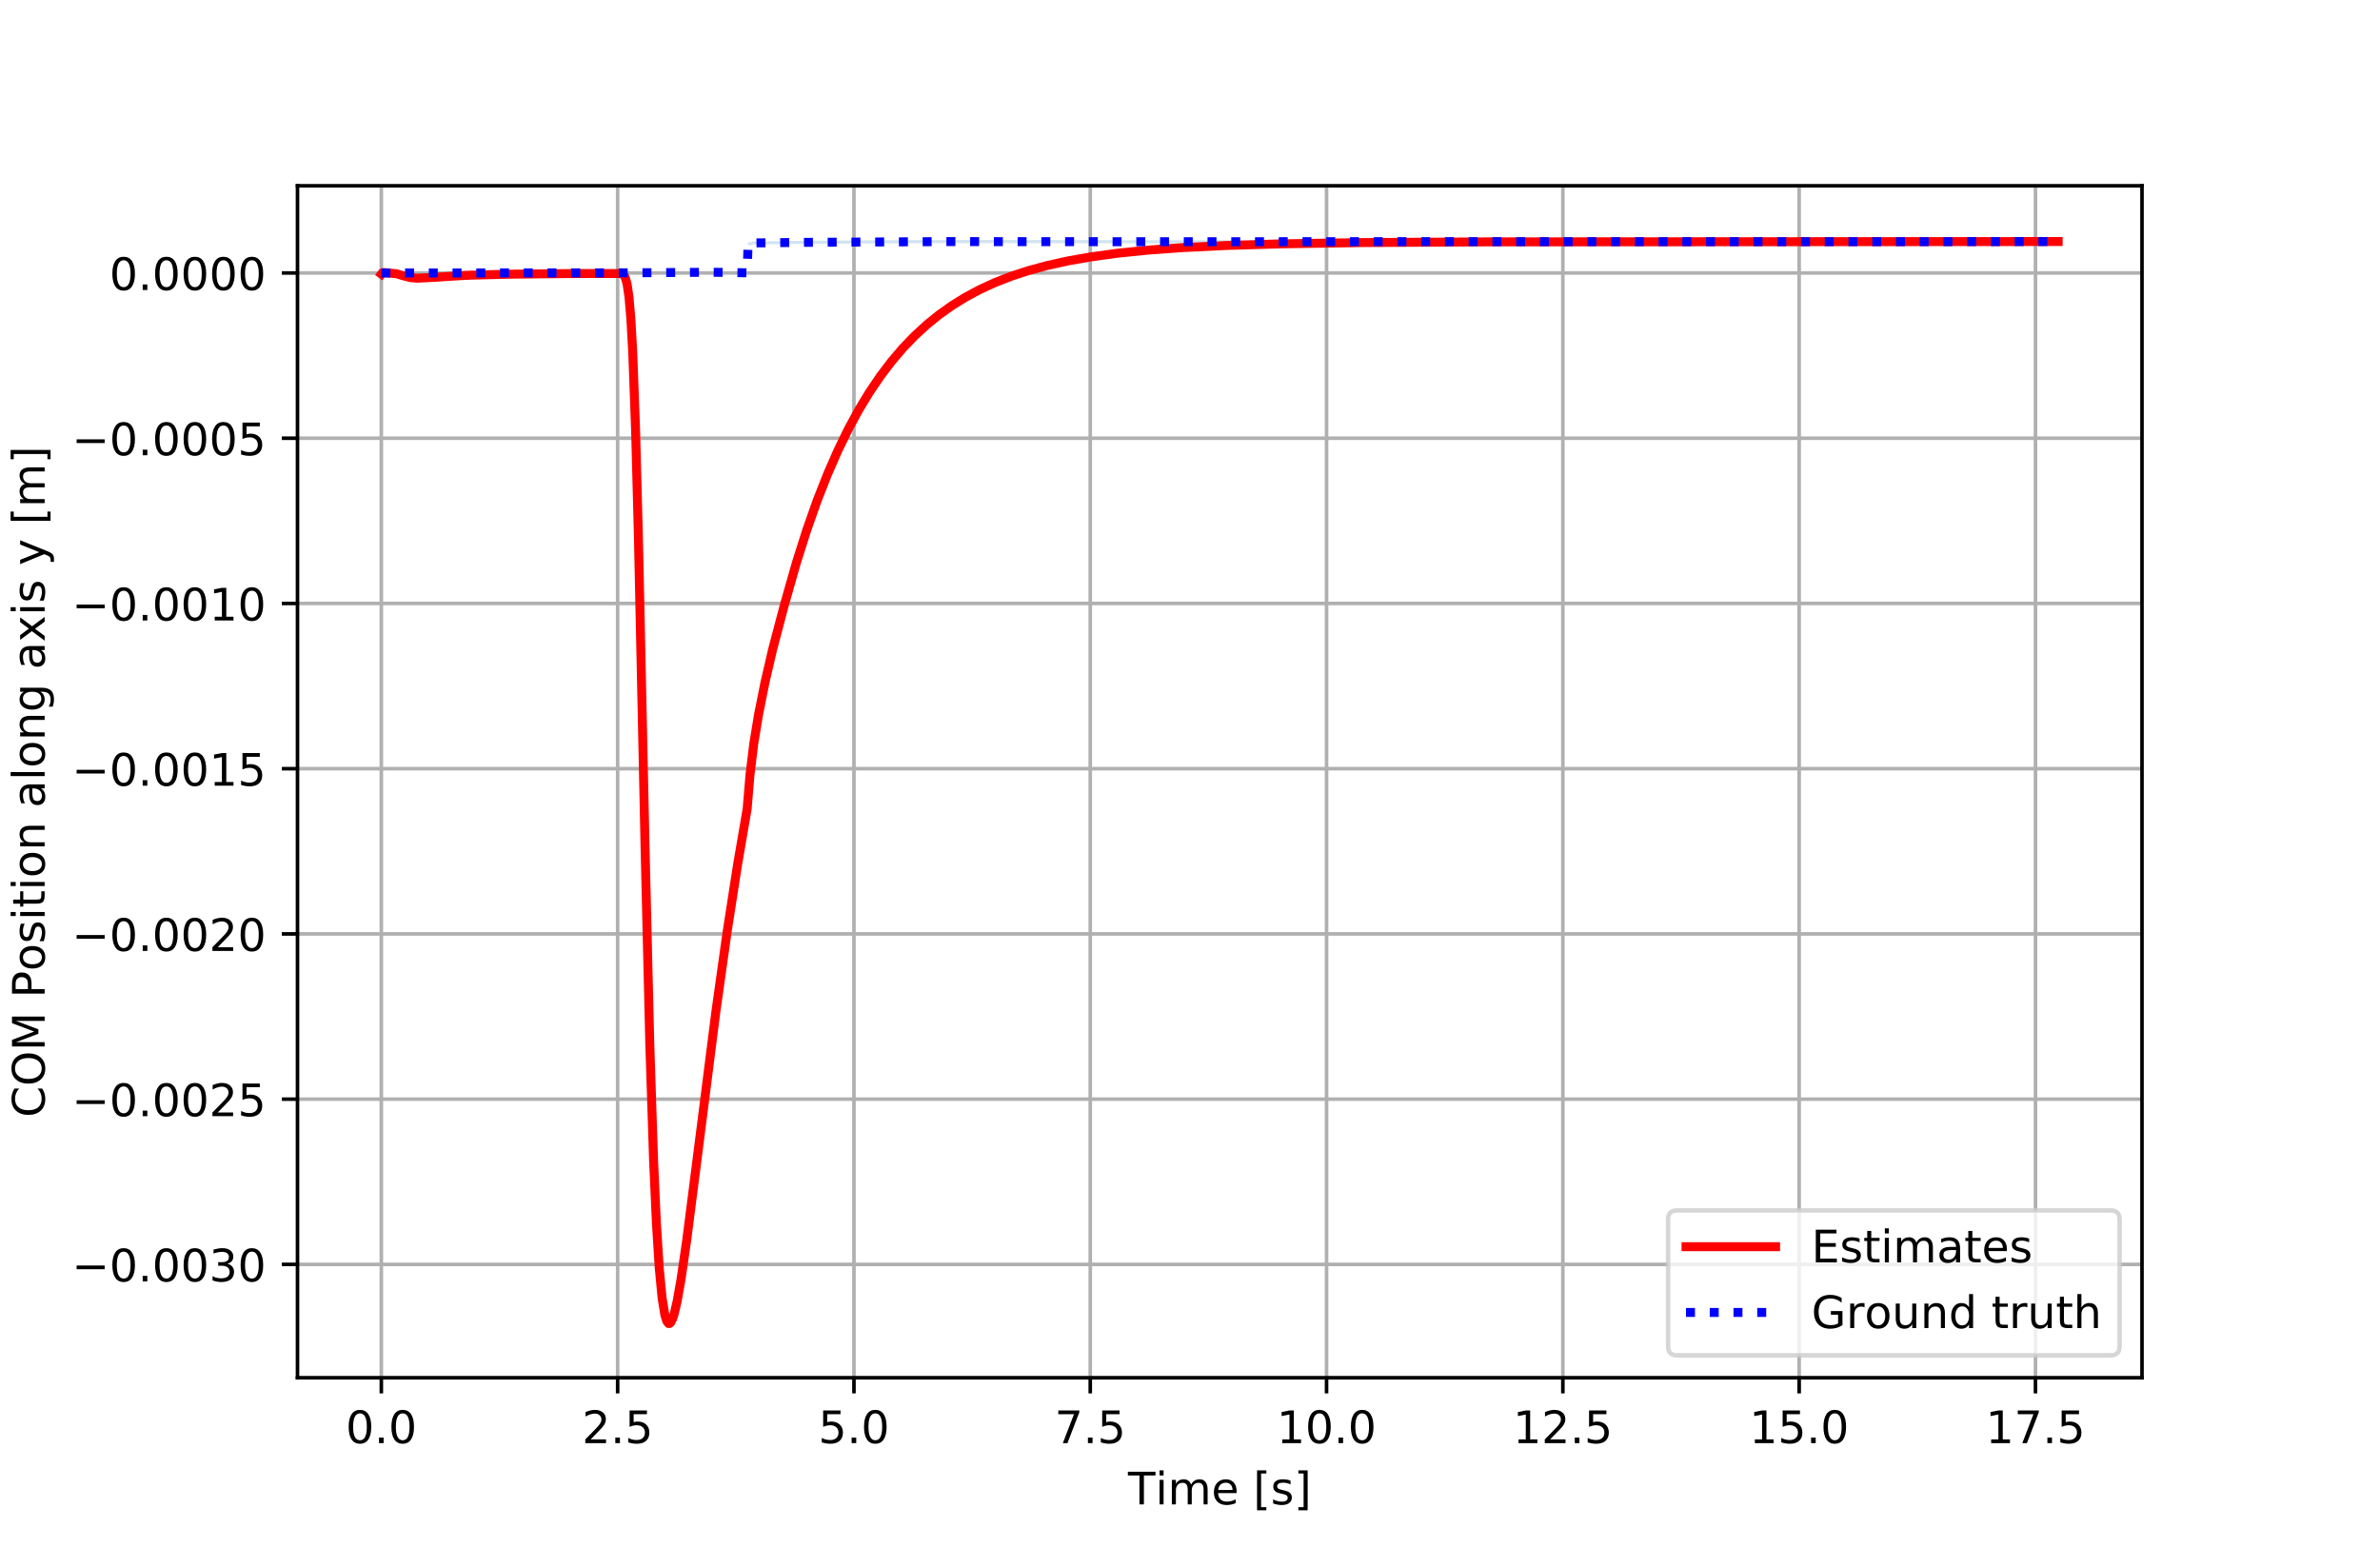 <?xml version="1.0" encoding="utf-8" standalone="no"?>
<!DOCTYPE svg PUBLIC "-//W3C//DTD SVG 1.1//EN"
  "http://www.w3.org/Graphics/SVG/1.1/DTD/svg11.dtd">
<!-- Created with matplotlib (https://matplotlib.org/) -->
<svg height="345.6pt" version="1.1" viewBox="0 0 531.36 345.6" width="531.36pt" xmlns="http://www.w3.org/2000/svg" xmlns:xlink="http://www.w3.org/1999/xlink">
 <defs>
  <style type="text/css">
*{stroke-linecap:butt;stroke-linejoin:round;}
  </style>
 </defs>
 <g id="figure_1">
  <g id="patch_1">
   <path d="M 0 345.6 
L 531.36 345.6 
L 531.36 0 
L 0 0 
z
" style="fill:#ffffff;"/>
  </g>
  <g id="axes_1">
   <g id="patch_2">
    <path d="M 66.42 307.584 
L 478.224 307.584 
L 478.224 41.472 
L 66.42 41.472 
z
" style="fill:#ffffff;"/>
   </g>
   <g id="PolyCollection_1">
    <path clip-path="url(#p0d4a437492)" d="M 85.138 60.945 
L 85.138 60.945 
L 85.349 60.946 
L 85.56 60.946 
L 85.771 60.946 
L 85.982 60.946 
L 86.194 60.947 
L 86.405 60.947 
L 86.616 60.947 
L 86.827 60.948 
L 87.038 60.948 
L 87.249 60.948 
L 87.46 60.948 
L 87.671 60.949 
L 87.882 60.949 
L 88.093 60.949 
L 88.304 60.949 
L 88.515 60.95 
L 88.726 60.95 
L 88.937 60.95 
L 89.148 60.95 
L 89.359 60.951 
L 89.57 60.951 
L 89.781 60.951 
L 89.992 60.951 
L 90.203 60.952 
L 90.414 60.952 
L 90.625 60.952 
L 90.836 60.952 
L 91.047 60.952 
L 91.258 60.953 
L 91.469 60.953 
L 91.68 60.953 
L 91.891 60.953 
L 92.102 60.954 
L 92.313 60.954 
L 92.524 60.954 
L 92.735 60.954 
L 92.946 60.954 
L 93.158 60.955 
L 93.369 60.955 
L 93.58 60.955 
L 93.791 60.955 
L 94.002 60.955 
L 94.213 60.956 
L 94.424 60.956 
L 94.635 60.956 
L 94.846 60.956 
L 95.057 60.956 
L 95.268 60.957 
L 95.479 60.957 
L 95.69 60.957 
L 95.901 60.957 
L 96.112 60.957 
L 96.323 60.958 
L 96.534 60.958 
L 96.745 60.958 
L 96.956 60.958 
L 97.167 60.958 
L 97.378 60.958 
L 97.589 60.958 
L 97.8 60.959 
L 98.011 60.959 
L 98.222 60.959 
L 98.433 60.959 
L 98.644 60.959 
L 98.855 60.959 
L 99.066 60.96 
L 99.277 60.96 
L 99.488 60.96 
L 99.699 60.96 
L 99.91 60.96 
L 100.121 60.96 
L 100.333 60.96 
L 100.544 60.96 
L 100.755 60.961 
L 100.966 60.961 
L 101.177 60.961 
L 101.388 60.961 
L 101.599 60.961 
L 101.81 60.961 
L 102.021 60.961 
L 102.232 60.961 
L 102.443 60.961 
L 102.654 60.961 
L 102.865 60.962 
L 103.076 60.962 
L 103.287 60.962 
L 103.498 60.962 
L 103.709 60.962 
L 103.92 60.962 
L 104.131 60.962 
L 104.342 60.962 
L 104.553 60.962 
L 104.764 60.962 
L 104.975 60.962 
L 105.186 60.962 
L 105.397 60.962 
L 105.608 60.962 
L 105.819 60.962 
L 106.03 60.962 
L 106.241 60.962 
L 106.452 60.962 
L 106.663 60.962 
L 106.874 60.962 
L 107.085 60.962 
L 107.297 60.962 
L 107.508 60.962 
L 107.719 60.962 
L 107.93 60.962 
L 108.141 60.962 
L 108.352 60.962 
L 108.563 60.962 
L 108.774 60.962 
L 108.985 60.961 
L 109.196 60.961 
L 109.407 60.961 
L 109.618 60.961 
L 109.829 60.961 
L 110.04 60.96 
L 110.251 60.96 
L 110.462 60.96 
L 110.673 60.96 
L 110.884 60.959 
L 111.095 60.959 
L 111.306 60.958 
L 111.517 60.958 
L 111.728 60.958 
L 111.939 60.957 
L 112.15 60.957 
L 112.361 60.957 
L 112.572 60.957 
L 112.783 60.956 
L 112.994 60.956 
L 113.205 60.956 
L 113.416 60.955 
L 113.627 60.955 
L 113.838 60.955 
L 114.049 60.955 
L 114.261 60.954 
L 114.472 60.954 
L 114.683 60.954 
L 114.894 60.953 
L 115.105 60.953 
L 115.316 60.953 
L 115.527 60.952 
L 115.738 60.952 
L 115.949 60.952 
L 116.16 60.952 
L 116.371 60.951 
L 116.582 60.951 
L 116.793 60.951 
L 117.004 60.95 
L 117.215 60.95 
L 117.426 60.95 
L 117.637 60.949 
L 117.848 60.949 
L 118.059 60.949 
L 118.27 60.948 
L 118.481 60.948 
L 118.692 60.948 
L 118.903 60.948 
L 119.114 60.947 
L 119.325 60.947 
L 119.536 60.947 
L 119.747 60.946 
L 119.958 60.946 
L 120.169 60.946 
L 120.38 60.945 
L 120.591 60.945 
L 120.802 60.945 
L 121.013 60.944 
L 121.224 60.944 
L 121.436 60.944 
L 121.647 60.944 
L 121.858 60.943 
L 122.069 60.943 
L 122.28 60.943 
L 122.491 60.942 
L 122.702 60.942 
L 122.913 60.942 
L 123.124 60.942 
L 123.335 60.942 
L 123.546 60.942 
L 123.757 60.942 
L 123.968 60.942 
L 124.179 60.942 
L 124.39 60.942 
L 124.601 60.942 
L 124.812 60.942 
L 125.023 60.942 
L 125.234 60.942 
L 125.445 60.941 
L 125.656 60.941 
L 125.867 60.941 
L 126.078 60.941 
L 126.289 60.941 
L 126.5 60.941 
L 126.711 60.941 
L 126.922 60.941 
L 127.133 60.941 
L 127.344 60.941 
L 127.555 60.941 
L 127.766 60.941 
L 127.977 60.941 
L 128.188 60.941 
L 128.4 60.941 
L 128.611 60.942 
L 128.822 60.942 
L 129.033 60.942 
L 129.244 60.942 
L 129.455 60.943 
L 129.666 60.943 
L 129.877 60.944 
L 130.088 60.946 
L 130.299 60.946 
L 130.51 60.945 
L 130.721 60.945 
L 130.932 60.945 
L 131.143 60.945 
L 131.354 60.945 
L 131.565 60.945 
L 131.776 60.945 
L 131.987 60.944 
L 132.198 60.944 
L 132.409 60.944 
L 132.62 60.944 
L 132.831 60.944 
L 133.042 60.944 
L 133.253 60.944 
L 133.464 60.944 
L 133.675 60.943 
L 133.886 60.943 
L 134.097 60.943 
L 134.308 60.943 
L 134.519 60.943 
L 134.73 60.943 
L 134.941 60.943 
L 135.152 60.942 
L 135.364 60.942 
L 135.575 60.942 
L 135.786 60.942 
L 135.997 60.942 
L 136.208 60.942 
L 136.419 60.942 
L 136.63 60.942 
L 136.841 60.941 
L 137.052 60.941 
L 137.263 60.941 
L 137.474 60.941 
L 137.685 60.941 
L 137.896 60.941 
L 138.107 60.938 
L 138.318 60.935 
L 138.529 60.932 
L 138.74 60.93 
L 138.951 60.927 
L 139.162 60.924 
L 139.373 60.921 
L 139.584 60.919 
L 139.795 60.916 
L 140.006 60.914 
L 140.217 60.911 
L 140.428 60.909 
L 140.639 60.906 
L 140.85 60.904 
L 141.061 60.901 
L 141.272 60.899 
L 141.483 60.897 
L 141.694 60.895 
L 141.905 60.894 
L 142.116 60.893 
L 142.328 60.892 
L 142.539 60.89 
L 142.75 60.889 
L 142.961 60.888 
L 143.172 60.887 
L 143.383 60.885 
L 143.594 60.883 
L 143.805 60.882 
L 144.016 60.879 
L 144.227 60.877 
L 144.438 60.875 
L 144.649 60.872 
L 144.86 60.87 
L 145.071 60.868 
L 145.282 60.865 
L 145.493 60.863 
L 145.704 60.861 
L 145.915 60.859 
L 146.126 60.856 
L 146.337 60.854 
L 146.548 60.852 
L 146.759 60.85 
L 146.97 60.848 
L 147.181 60.846 
L 147.392 60.844 
L 147.603 60.842 
L 147.814 60.84 
L 148.025 60.838 
L 148.236 60.836 
L 148.447 60.834 
L 148.658 60.832 
L 148.869 60.83 
L 149.08 60.828 
L 149.291 60.826 
L 149.503 60.825 
L 149.714 60.823 
L 149.925 60.821 
L 150.136 60.82 
L 150.347 60.818 
L 150.558 60.816 
L 150.769 60.815 
L 150.98 60.813 
L 151.191 60.812 
L 151.402 60.81 
L 151.613 60.809 
L 151.824 60.807 
L 152.035 60.806 
L 152.246 60.805 
L 152.457 60.803 
L 152.668 60.802 
L 152.879 60.801 
L 153.09 60.8 
L 153.301 60.799 
L 153.512 60.798 
L 153.723 60.797 
L 153.934 60.796 
L 154.145 60.795 
L 154.356 60.794 
L 154.567 60.793 
L 154.778 60.792 
L 154.989 60.791 
L 155.2 60.791 
L 155.411 60.79 
L 155.622 60.789 
L 155.833 60.789 
L 156.044 60.788 
L 156.255 60.788 
L 156.467 60.787 
L 156.678 60.787 
L 156.889 60.787 
L 157.1 60.786 
L 157.311 60.786 
L 157.522 60.786 
L 157.733 60.786 
L 157.944 60.786 
L 158.155 60.786 
L 158.366 60.786 
L 158.577 60.787 
L 158.788 60.787 
L 158.999 60.787 
L 159.21 60.788 
L 159.421 60.788 
L 159.632 60.789 
L 159.843 60.789 
L 160.054 60.79 
L 160.265 60.791 
L 160.476 60.792 
L 160.687 60.793 
L 160.898 60.794 
L 161.109 60.796 
L 161.32 60.797 
L 161.531 60.799 
L 161.742 60.8 
L 161.953 60.802 
L 162.164 60.804 
L 162.375 60.806 
L 162.586 60.808 
L 162.797 60.81 
L 163.008 60.813 
L 163.219 60.815 
L 163.431 60.818 
L 163.642 60.821 
L 163.853 60.824 
L 164.064 60.827 
L 164.275 60.831 
L 164.486 60.835 
L 164.697 60.839 
L 164.908 60.843 
L 165.119 60.848 
L 165.33 60.853 
L 165.541 60.858 
L 165.752 60.864 
L 165.963 60.871 
L 166.174 60.878 
L 166.385 60.886 
L 166.596 60.895 
L 166.807 60.907 
L 167.018 54.731 
L 167.229 54.725 
L 167.44 54.722 
L 167.651 54.719 
L 167.862 54.716 
L 168.073 54.573 
L 168.284 54.569 
L 168.495 54.566 
L 168.706 54.564 
L 168.917 54.561 
L 169.128 54.558 
L 169.339 54.556 
L 169.55 54.553 
L 169.761 54.551 
L 169.972 54.548 
L 170.183 54.546 
L 170.394 54.543 
L 170.606 54.541 
L 170.817 54.538 
L 171.028 54.536 
L 171.239 54.534 
L 171.45 54.531 
L 171.661 54.529 
L 171.872 54.526 
L 172.083 54.524 
L 172.294 54.522 
L 172.505 54.519 
L 172.716 54.517 
L 172.927 54.515 
L 173.138 54.513 
L 173.349 54.51 
L 173.56 54.508 
L 173.771 54.506 
L 173.982 54.504 
L 174.193 54.501 
L 174.404 54.499 
L 174.615 54.497 
L 174.826 54.495 
L 175.037 54.493 
L 175.248 54.491 
L 175.459 54.489 
L 175.67 54.487 
L 175.881 54.484 
L 176.092 54.482 
L 176.303 54.48 
L 176.514 54.478 
L 176.725 54.476 
L 176.936 54.474 
L 177.147 54.472 
L 177.358 54.47 
L 177.57 54.468 
L 177.781 54.466 
L 177.992 54.465 
L 178.203 54.463 
L 178.414 54.461 
L 178.625 54.459 
L 178.836 54.457 
L 179.047 54.455 
L 179.258 54.453 
L 179.469 54.451 
L 179.68 54.45 
L 179.891 54.448 
L 180.102 54.446 
L 180.313 54.444 
L 180.524 54.442 
L 180.735 54.441 
L 180.946 54.439 
L 181.157 54.437 
L 181.368 54.435 
L 181.579 54.434 
L 181.79 54.432 
L 182.001 54.43 
L 182.212 54.428 
L 182.423 54.427 
L 182.634 54.425 
L 182.845 54.423 
L 183.056 54.422 
L 183.267 54.42 
L 183.478 54.419 
L 183.689 54.417 
L 183.9 54.415 
L 184.111 54.414 
L 184.322 54.412 
L 184.534 54.411 
L 184.745 54.409 
L 184.956 54.407 
L 185.167 54.406 
L 185.378 54.404 
L 185.589 54.403 
L 185.8 54.401 
L 186.011 54.4 
L 186.222 54.398 
L 186.433 54.397 
L 186.644 54.395 
L 186.855 54.394 
L 187.066 54.392 
L 187.277 54.391 
L 187.488 54.39 
L 187.699 54.388 
L 187.91 54.387 
L 188.121 54.385 
L 188.332 54.384 
L 188.543 54.382 
L 188.754 54.381 
L 188.965 54.38 
L 189.176 54.378 
L 189.387 54.377 
L 189.598 54.376 
L 189.809 54.374 
L 190.02 54.373 
L 190.231 54.372 
L 190.442 54.37 
L 190.653 54.369 
L 190.864 54.368 
L 191.075 54.366 
L 191.286 54.365 
L 191.497 54.364 
L 191.709 54.363 
L 191.92 54.361 
L 192.131 54.36 
L 192.342 54.359 
L 192.553 54.358 
L 192.764 54.357 
L 192.975 54.355 
L 193.186 54.354 
L 193.397 54.353 
L 193.608 54.352 
L 193.819 54.351 
L 194.03 54.35 
L 194.241 54.349 
L 194.452 54.348 
L 194.663 54.346 
L 194.874 54.345 
L 195.085 54.344 
L 195.296 54.343 
L 195.507 54.342 
L 195.718 54.341 
L 195.929 54.34 
L 196.14 54.339 
L 196.351 54.338 
L 196.562 54.337 
L 196.773 54.336 
L 196.984 54.335 
L 197.195 54.334 
L 197.406 54.333 
L 197.617 54.332 
L 197.828 54.331 
L 198.039 54.33 
L 198.25 54.329 
L 198.461 54.328 
L 198.673 54.328 
L 198.884 54.327 
L 199.095 54.326 
L 199.306 54.325 
L 199.517 54.324 
L 199.728 54.323 
L 199.939 54.322 
L 200.15 54.321 
L 200.361 54.32 
L 200.572 54.32 
L 200.783 54.319 
L 200.994 54.318 
L 201.205 54.317 
L 201.416 54.316 
L 201.627 54.315 
L 201.838 54.315 
L 202.049 54.314 
L 202.26 54.313 
L 202.471 54.312 
L 202.682 54.311 
L 202.893 54.311 
L 203.104 54.31 
L 203.315 54.309 
L 203.526 54.309 
L 203.737 54.308 
L 203.948 54.307 
L 204.159 54.307 
L 204.37 54.306 
L 204.581 54.305 
L 204.792 54.304 
L 205.003 54.304 
L 205.214 54.303 
L 205.425 54.302 
L 205.637 54.302 
L 205.848 54.301 
L 206.059 54.301 
L 206.27 54.3 
L 206.481 54.299 
L 206.692 54.299 
L 206.903 54.298 
L 207.114 54.298 
L 207.325 54.297 
L 207.536 54.297 
L 207.747 54.296 
L 207.958 54.296 
L 208.169 54.295 
L 208.38 54.294 
L 208.591 54.294 
L 208.802 54.293 
L 209.013 54.293 
L 209.224 54.292 
L 209.435 54.292 
L 209.646 54.291 
L 209.857 54.291 
L 210.068 54.291 
L 210.279 54.29 
L 210.49 54.29 
L 210.701 54.289 
L 210.912 54.289 
L 211.123 54.288 
L 211.334 54.288 
L 211.545 54.288 
L 211.756 54.287 
L 211.967 54.287 
L 212.178 54.286 
L 212.389 54.286 
L 212.601 54.286 
L 212.812 54.285 
L 213.023 54.285 
L 213.234 54.285 
L 213.445 54.284 
L 213.656 54.284 
L 213.867 54.284 
L 214.078 54.283 
L 214.289 54.283 
L 214.5 54.283 
L 214.711 54.283 
L 214.922 54.282 
L 215.133 54.282 
L 215.344 54.282 
L 215.555 54.282 
L 215.766 54.282 
L 215.977 54.281 
L 216.188 54.281 
L 216.399 54.281 
L 216.61 54.281 
L 216.821 54.281 
L 217.032 54.281 
L 217.243 54.281 
L 217.454 54.281 
L 217.665 54.28 
L 217.876 54.28 
L 218.087 54.28 
L 218.298 54.28 
L 218.509 54.28 
L 218.72 54.28 
L 218.931 54.28 
L 219.142 54.28 
L 219.353 54.28 
L 219.564 54.28 
L 219.776 54.28 
L 219.987 54.28 
L 220.198 54.28 
L 220.409 54.28 
L 220.62 54.28 
L 220.831 54.28 
L 221.042 54.28 
L 221.253 54.28 
L 221.464 54.281 
L 221.675 54.281 
L 221.886 54.281 
L 222.097 54.281 
L 222.308 54.281 
L 222.519 54.281 
L 222.73 54.281 
L 222.941 54.281 
L 223.152 54.281 
L 223.363 54.281 
L 223.574 54.282 
L 223.785 54.282 
L 223.996 54.282 
L 224.207 54.282 
L 224.418 54.282 
L 224.629 54.282 
L 224.84 54.283 
L 225.051 54.283 
L 225.262 54.283 
L 225.473 54.283 
L 225.684 54.283 
L 225.895 54.283 
L 226.106 54.284 
L 226.317 54.284 
L 226.528 54.284 
L 226.74 54.284 
L 226.951 54.284 
L 227.162 54.285 
L 227.373 54.285 
L 227.584 54.285 
L 227.795 54.285 
L 228.006 54.286 
L 228.217 54.286 
L 228.428 54.286 
L 228.639 54.286 
L 228.85 54.287 
L 229.061 54.287 
L 229.272 54.287 
L 229.483 54.287 
L 229.694 54.288 
L 229.905 54.288 
L 230.116 54.288 
L 230.327 54.288 
L 230.538 54.289 
L 230.749 54.289 
L 230.96 54.289 
L 231.171 54.289 
L 231.382 54.29 
L 231.593 54.29 
L 231.804 54.29 
L 232.015 54.291 
L 232.226 54.291 
L 232.437 54.291 
L 232.648 54.291 
L 232.859 54.292 
L 233.07 54.292 
L 233.281 54.292 
L 233.492 54.293 
L 233.704 54.293 
L 233.915 54.293 
L 234.126 54.293 
L 234.337 54.294 
L 234.548 54.294 
L 234.759 54.294 
L 234.97 54.295 
L 235.181 54.295 
L 235.392 54.295 
L 235.603 54.295 
L 235.814 54.296 
L 236.025 54.296 
L 236.236 54.296 
L 236.447 54.297 
L 236.658 54.297 
L 236.869 54.297 
L 237.08 54.297 
L 237.291 54.298 
L 237.502 54.298 
L 237.713 54.298 
L 237.924 54.298 
L 238.135 54.299 
L 238.346 54.299 
L 238.557 54.299 
L 238.768 54.299 
L 238.979 54.3 
L 239.19 54.3 
L 239.401 54.3 
L 239.612 54.3 
L 239.823 54.301 
L 240.034 54.301 
L 240.245 54.301 
L 240.456 54.301 
L 240.667 54.302 
L 240.879 54.302 
L 241.09 54.302 
L 241.301 54.302 
L 241.512 54.303 
L 241.723 54.303 
L 241.934 54.303 
L 242.145 54.303 
L 242.356 54.304 
L 242.567 54.304 
L 242.778 54.304 
L 242.989 54.304 
L 243.2 54.305 
L 243.411 54.305 
L 243.622 54.305 
L 243.833 54.305 
L 244.044 54.305 
L 244.255 54.306 
L 244.466 54.306 
L 244.677 54.306 
L 244.888 54.306 
L 245.099 54.306 
L 245.31 54.306 
L 245.521 54.307 
L 245.732 54.307 
L 245.943 54.307 
L 246.154 54.307 
L 246.365 54.307 
L 246.576 54.307 
L 246.787 54.308 
L 246.998 54.308 
L 247.209 54.308 
L 247.42 54.308 
L 247.631 54.308 
L 247.843 54.308 
L 248.054 54.309 
L 248.265 54.309 
L 248.476 54.309 
L 248.687 54.309 
L 248.898 54.309 
L 249.109 54.309 
L 249.32 54.309 
L 249.531 54.309 
L 249.742 54.31 
L 249.953 54.31 
L 250.164 54.31 
L 250.375 54.31 
L 250.586 54.31 
L 250.797 54.31 
L 251.008 54.31 
L 251.219 54.31 
L 251.43 54.31 
L 251.641 54.311 
L 251.852 54.311 
L 252.063 54.311 
L 252.274 54.311 
L 252.485 54.311 
L 252.696 54.311 
L 252.907 54.311 
L 253.118 54.311 
L 253.329 54.311 
L 253.54 54.311 
L 253.751 54.312 
L 253.962 54.312 
L 254.173 54.312 
L 254.384 54.312 
L 254.595 54.312 
L 254.807 54.312 
L 255.018 54.312 
L 255.229 54.312 
L 255.44 54.312 
L 255.651 54.312 
L 255.862 54.312 
L 256.073 54.312 
L 256.284 54.313 
L 256.495 54.313 
L 256.706 54.313 
L 256.917 54.313 
L 257.128 54.313 
L 257.339 54.313 
L 257.55 54.313 
L 257.761 54.313 
L 257.972 54.313 
L 258.183 54.313 
L 258.394 54.313 
L 258.605 54.313 
L 258.816 54.313 
L 259.027 54.314 
L 259.238 54.314 
L 259.449 54.314 
L 259.66 54.314 
L 259.871 54.314 
L 260.082 54.314 
L 260.293 54.314 
L 260.504 54.314 
L 260.715 54.314 
L 260.926 54.314 
L 261.137 54.314 
L 261.348 54.314 
L 261.559 54.314 
L 261.77 54.314 
L 261.982 54.314 
L 262.193 54.314 
L 262.404 54.314 
L 262.615 54.314 
L 262.826 54.314 
L 263.037 54.315 
L 263.248 54.315 
L 263.459 54.315 
L 263.67 54.315 
L 263.881 54.315 
L 264.092 54.315 
L 264.303 54.315 
L 264.514 54.315 
L 264.725 54.315 
L 264.936 54.315 
L 265.147 54.315 
L 265.358 54.315 
L 265.569 54.315 
L 265.78 54.315 
L 265.991 54.315 
L 266.202 54.315 
L 266.413 54.315 
L 266.624 54.315 
L 266.835 54.315 
L 267.046 54.315 
L 267.257 54.315 
L 267.468 54.315 
L 267.679 54.315 
L 267.89 54.315 
L 268.101 54.315 
L 268.312 54.315 
L 268.523 54.315 
L 268.734 54.315 
L 268.946 54.315 
L 269.157 54.316 
L 269.368 54.316 
L 269.579 54.316 
L 269.79 54.316 
L 270.001 54.316 
L 270.212 54.316 
L 270.423 54.316 
L 270.634 54.316 
L 270.845 54.316 
L 271.056 54.316 
L 271.267 54.316 
L 271.478 54.316 
L 271.689 54.316 
L 271.9 54.316 
L 272.111 54.316 
L 272.322 54.316 
L 272.533 54.316 
L 272.744 54.316 
L 272.955 54.316 
L 273.166 54.316 
L 273.377 54.316 
L 273.588 54.316 
L 273.799 54.316 
L 274.01 54.316 
L 274.221 54.316 
L 274.432 54.316 
L 274.643 54.316 
L 274.854 54.316 
L 275.065 54.316 
L 275.276 54.316 
L 275.487 54.316 
L 275.698 54.316 
L 275.91 54.316 
L 276.121 54.316 
L 276.332 54.316 
L 276.543 54.316 
L 276.754 54.316 
L 276.965 54.316 
L 277.176 54.316 
L 277.387 54.316 
L 277.598 54.316 
L 277.809 54.316 
L 278.02 54.316 
L 278.231 54.316 
L 278.442 54.316 
L 278.653 54.316 
L 278.864 54.316 
L 279.075 54.316 
L 279.286 54.316 
L 279.497 54.316 
L 279.708 54.316 
L 279.919 54.316 
L 280.13 54.316 
L 280.341 54.316 
L 280.552 54.316 
L 280.763 54.316 
L 280.974 54.316 
L 281.185 54.316 
L 281.396 54.316 
L 281.607 54.316 
L 281.818 54.316 
L 282.029 54.316 
L 282.24 54.316 
L 282.451 54.316 
L 282.662 54.316 
L 282.874 54.316 
L 283.085 54.316 
L 283.296 54.316 
L 283.507 54.316 
L 283.718 54.316 
L 283.929 54.316 
L 284.14 54.316 
L 284.351 54.316 
L 284.562 54.316 
L 284.773 54.316 
L 284.984 54.316 
L 285.195 54.316 
L 285.406 54.316 
L 285.617 54.316 
L 285.828 54.316 
L 286.039 54.316 
L 286.25 54.316 
L 286.461 54.316 
L 286.672 54.316 
L 286.883 54.316 
L 287.094 54.316 
L 287.305 54.316 
L 287.516 54.316 
L 287.727 54.316 
L 287.938 54.316 
L 288.149 54.316 
L 288.36 54.316 
L 288.571 54.316 
L 288.782 54.316 
L 288.993 54.316 
L 289.204 54.315 
L 289.415 54.315 
L 289.626 54.315 
L 289.837 54.315 
L 290.049 54.315 
L 290.26 54.315 
L 290.471 54.315 
L 290.682 54.315 
L 290.893 54.315 
L 291.104 54.315 
L 291.315 54.315 
L 291.526 54.315 
L 291.737 54.315 
L 291.948 54.315 
L 292.159 54.315 
L 292.37 54.315 
L 292.581 54.315 
L 292.792 54.315 
L 293.003 54.315 
L 293.214 54.315 
L 293.425 54.315 
L 293.636 54.315 
L 293.847 54.314 
L 294.058 54.314 
L 294.269 54.314 
L 294.48 54.314 
L 294.691 54.313 
L 294.902 54.313 
L 295.113 54.313 
L 295.324 54.313 
L 295.535 54.312 
L 295.746 54.312 
L 295.957 54.312 
L 296.168 54.312 
L 296.379 54.311 
L 296.59 54.311 
L 296.801 54.311 
L 297.013 54.311 
L 297.224 54.311 
L 297.435 54.31 
L 297.646 54.31 
L 297.857 54.31 
L 298.068 54.309 
L 298.279 54.309 
L 298.49 54.309 
L 298.701 54.308 
L 298.912 54.308 
L 299.123 54.307 
L 299.334 54.307 
L 299.545 54.307 
L 299.756 54.306 
L 299.967 54.306 
L 300.178 54.306 
L 300.389 54.305 
L 300.6 54.305 
L 300.811 54.305 
L 301.022 54.304 
L 301.233 54.304 
L 301.444 54.304 
L 301.655 54.303 
L 301.866 54.303 
L 302.077 54.303 
L 302.288 54.302 
L 302.499 54.302 
L 302.71 54.302 
L 302.921 54.302 
L 303.132 54.301 
L 303.343 54.301 
L 303.554 54.301 
L 303.765 54.3 
L 303.977 54.3 
L 304.188 54.3 
L 304.399 54.3 
L 304.61 54.299 
L 304.821 54.299 
L 305.032 54.299 
L 305.243 54.299 
L 305.454 54.298 
L 305.665 54.298 
L 305.876 54.298 
L 306.087 54.298 
L 306.298 54.297 
L 306.509 54.297 
L 306.72 54.297 
L 306.931 54.297 
L 307.142 54.297 
L 307.353 54.296 
L 307.564 54.296 
L 307.775 54.296 
L 307.986 54.296 
L 308.197 54.296 
L 308.408 54.295 
L 308.619 54.295 
L 308.83 54.295 
L 309.041 54.295 
L 309.252 54.295 
L 309.463 54.294 
L 309.674 54.294 
L 309.885 54.294 
L 310.096 54.294 
L 310.307 54.294 
L 310.518 54.294 
L 310.729 54.293 
L 310.94 54.293 
L 311.152 54.293 
L 311.363 54.293 
L 311.574 54.293 
L 311.785 54.292 
L 311.996 54.292 
L 312.207 54.292 
L 312.418 54.292 
L 312.629 54.292 
L 312.84 54.292 
L 313.051 54.291 
L 313.262 54.291 
L 313.473 54.291 
L 313.684 54.291 
L 313.895 54.291 
L 314.106 54.291 
L 314.317 54.29 
L 314.528 54.29 
L 314.739 54.29 
L 314.95 54.29 
L 315.161 54.29 
L 315.372 54.29 
L 315.583 54.289 
L 315.794 54.289 
L 316.005 54.289 
L 316.216 54.289 
L 316.427 54.289 
L 316.638 54.289 
L 316.849 54.289 
L 317.06 54.288 
L 317.271 54.288 
L 317.482 54.288 
L 317.693 54.288 
L 317.904 54.288 
L 318.116 54.288 
L 318.327 54.288 
L 318.538 54.288 
L 318.749 54.287 
L 318.96 54.287 
L 319.171 54.287 
L 319.382 54.287 
L 319.593 54.287 
L 319.804 54.287 
L 320.015 54.287 
L 320.226 54.287 
L 320.437 54.287 
L 320.648 54.287 
L 320.859 54.287 
L 321.07 54.287 
L 321.281 54.286 
L 321.492 54.286 
L 321.703 54.286 
L 321.914 54.286 
L 322.125 54.286 
L 322.336 54.286 
L 322.547 54.286 
L 322.758 54.286 
L 322.969 54.286 
L 323.18 54.286 
L 323.391 54.286 
L 323.602 54.286 
L 323.813 54.286 
L 324.024 54.286 
L 324.235 54.286 
L 324.446 54.286 
L 324.657 54.286 
L 324.868 54.286 
L 325.08 54.286 
L 325.291 54.286 
L 325.502 54.286 
L 325.713 54.286 
L 325.924 54.286 
L 326.135 54.286 
L 326.346 54.286 
L 326.557 54.286 
L 326.768 54.287 
L 326.979 54.287 
L 327.19 54.287 
L 327.401 54.287 
L 327.612 54.287 
L 327.823 54.287 
L 328.034 54.287 
L 328.245 54.287 
L 328.456 54.287 
L 328.667 54.287 
L 328.878 54.288 
L 329.089 54.288 
L 329.3 54.288 
L 329.511 54.288 
L 329.722 54.288 
L 329.933 54.288 
L 330.144 54.288 
L 330.355 54.289 
L 330.566 54.289 
L 330.777 54.289 
L 330.988 54.289 
L 331.199 54.289 
L 331.41 54.29 
L 331.621 54.29 
L 331.832 54.29 
L 332.043 54.29 
L 332.255 54.29 
L 332.466 54.291 
L 332.677 54.291 
L 332.888 54.291 
L 333.099 54.292 
L 333.31 54.292 
L 333.521 54.293 
L 333.732 54.293 
L 333.943 54.294 
L 334.154 54.294 
L 334.365 54.294 
L 334.576 54.295 
L 334.787 54.295 
L 334.998 54.296 
L 335.209 54.296 
L 335.42 54.297 
L 335.631 54.297 
L 335.842 54.298 
L 336.053 54.298 
L 336.264 54.299 
L 336.475 54.299 
L 336.686 54.3 
L 336.897 54.3 
L 337.108 54.301 
L 337.319 54.301 
L 337.53 54.302 
L 337.741 54.302 
L 337.952 54.303 
L 338.163 54.304 
L 338.374 54.304 
L 338.585 54.305 
L 338.796 54.305 
L 339.007 54.306 
L 339.219 54.306 
L 339.43 54.307 
L 339.641 54.308 
L 339.852 54.308 
L 340.063 54.31 
L 340.274 54.31 
L 340.485 54.311 
L 340.696 54.312 
L 340.907 54.313 
L 341.118 54.314 
L 341.329 54.315 
L 341.54 54.316 
L 341.751 54.316 
L 341.962 54.317 
L 342.173 54.318 
L 342.384 54.319 
L 342.595 54.32 
L 342.806 54.321 
L 343.017 54.321 
L 343.228 54.322 
L 343.439 54.323 
L 343.65 54.323 
L 343.861 54.325 
L 344.072 54.325 
L 344.283 54.326 
L 344.494 54.327 
L 344.705 54.327 
L 344.916 54.329 
L 345.127 54.329 
L 345.338 54.33 
L 345.549 54.33 
L 345.76 54.331 
L 345.971 54.332 
L 346.183 54.332 
L 346.394 54.333 
L 346.605 54.334 
L 346.816 54.335 
L 347.027 54.335 
L 347.238 54.336 
L 347.449 54.337 
L 347.66 54.337 
L 347.871 54.338 
L 348.082 54.339 
L 348.293 54.339 
L 348.504 54.34 
L 348.715 54.34 
L 348.926 54.341 
L 349.137 54.342 
L 349.348 54.342 
L 349.559 54.343 
L 349.77 54.343 
L 349.981 54.344 
L 350.192 54.344 
L 350.403 54.345 
L 350.614 54.345 
L 350.825 54.346 
L 351.036 54.346 
L 351.247 54.347 
L 351.458 54.347 
L 351.669 54.348 
L 351.88 54.348 
L 352.091 54.349 
L 352.302 54.349 
L 352.513 54.35 
L 352.724 54.35 
L 352.935 54.35 
L 353.147 54.351 
L 353.358 54.352 
L 353.569 54.352 
L 353.78 54.352 
L 353.991 54.352 
L 354.202 54.353 
L 354.413 54.353 
L 354.624 54.353 
L 354.835 54.354 
L 355.046 54.355 
L 355.257 54.355 
L 355.468 54.355 
L 355.679 54.355 
L 355.89 54.356 
L 356.101 54.356 
L 356.312 54.356 
L 356.523 54.357 
L 356.734 54.357 
L 356.945 54.358 
L 357.156 54.358 
L 357.367 54.358 
L 357.578 54.358 
L 357.789 54.359 
L 358 54.359 
L 358.211 54.359 
L 358.422 54.359 
L 358.633 54.36 
L 358.844 54.36 
L 359.055 54.36 
L 359.266 54.36 
L 359.477 54.36 
L 359.688 54.36 
L 359.899 54.361 
L 360.11 54.361 
L 360.322 54.361 
L 360.533 54.361 
L 360.744 54.361 
L 360.955 54.362 
L 361.166 54.362 
L 361.377 54.362 
L 361.588 54.362 
L 361.799 54.362 
L 362.01 54.362 
L 362.221 54.362 
L 362.432 54.362 
L 362.643 54.363 
L 362.854 54.363 
L 363.065 54.363 
L 363.276 54.363 
L 363.487 54.363 
L 363.698 54.363 
L 363.909 54.363 
L 364.12 54.363 
L 364.331 54.363 
L 364.542 54.363 
L 364.753 54.363 
L 364.964 54.363 
L 365.175 54.363 
L 365.386 54.363 
L 365.597 54.363 
L 365.808 54.363 
L 366.019 54.363 
L 366.23 54.363 
L 366.441 54.364 
L 366.652 54.364 
L 366.863 54.364 
L 367.074 54.363 
L 367.286 54.364 
L 367.497 54.364 
L 367.708 54.364 
L 367.919 54.364 
L 368.13 54.363 
L 368.341 54.363 
L 368.552 54.363 
L 368.763 54.363 
L 368.974 54.363 
L 369.185 54.363 
L 369.396 54.363 
L 369.607 54.363 
L 369.818 54.363 
L 370.029 54.363 
L 370.24 54.363 
L 370.451 54.363 
L 370.662 54.362 
L 370.873 54.362 
L 371.084 54.362 
L 371.295 54.362 
L 371.506 54.362 
L 371.717 54.362 
L 371.928 54.362 
L 372.139 54.362 
L 372.35 54.362 
L 372.561 54.362 
L 372.772 54.361 
L 372.983 54.362 
L 373.194 54.361 
L 373.405 54.361 
L 373.616 54.361 
L 373.827 54.361 
L 374.038 54.361 
L 374.25 54.361 
L 374.461 54.361 
L 374.672 54.36 
L 374.883 54.36 
L 375.094 54.36 
L 375.305 54.36 
L 375.516 54.36 
L 375.727 54.36 
L 375.938 54.36 
L 376.149 54.359 
L 376.36 54.359 
L 376.571 54.359 
L 376.782 54.359 
L 376.993 54.359 
L 377.204 54.358 
L 377.415 54.358 
L 377.626 54.358 
L 377.837 54.358 
L 378.048 54.358 
L 378.259 54.357 
L 378.47 54.357 
L 378.681 54.357 
L 378.892 54.357 
L 379.103 54.357 
L 379.314 54.356 
L 379.525 54.356 
L 379.736 54.356 
L 379.947 54.356 
L 380.158 54.356 
L 380.369 54.355 
L 380.58 54.355 
L 380.791 54.355 
L 381.002 54.355 
L 381.213 54.354 
L 381.425 54.354 
L 381.636 54.354 
L 381.847 54.354 
L 382.058 54.354 
L 382.269 54.354 
L 382.48 54.353 
L 382.691 54.353 
L 382.902 54.353 
L 383.113 54.353 
L 383.324 54.352 
L 383.535 54.352 
L 383.746 54.352 
L 383.957 54.352 
L 384.168 54.351 
L 384.379 54.351 
L 384.59 54.351 
L 384.801 54.351 
L 385.012 54.35 
L 385.223 54.35 
L 385.434 54.35 
L 385.645 54.35 
L 385.856 54.349 
L 386.067 54.349 
L 386.278 54.349 
L 386.489 54.349 
L 386.7 54.349 
L 386.911 54.348 
L 387.122 54.348 
L 387.333 54.348 
L 387.544 54.348 
L 387.755 54.347 
L 387.966 54.347 
L 388.177 54.347 
L 388.389 54.347 
L 388.6 54.346 
L 388.811 54.346 
L 389.022 54.346 
L 389.233 54.346 
L 389.444 54.345 
L 389.655 54.345 
L 389.866 54.345 
L 390.077 54.344 
L 390.288 54.344 
L 390.499 54.344 
L 390.71 54.344 
L 390.921 54.343 
L 391.132 54.343 
L 391.343 54.343 
L 391.554 54.343 
L 391.765 54.342 
L 391.976 54.342 
L 392.187 54.342 
L 392.398 54.342 
L 392.609 54.341 
L 392.82 54.341 
L 393.031 54.341 
L 393.242 54.34 
L 393.453 54.34 
L 393.664 54.34 
L 393.875 54.34 
L 394.086 54.339 
L 394.297 54.339 
L 394.508 54.339 
L 394.719 54.339 
L 394.93 54.338 
L 395.141 54.338 
L 395.353 54.338 
L 395.564 54.337 
L 395.775 54.337 
L 395.986 54.337 
L 396.197 54.337 
L 396.408 54.337 
L 396.619 54.336 
L 396.83 54.336 
L 397.041 54.336 
L 397.252 54.336 
L 397.463 54.335 
L 397.674 54.335 
L 397.885 54.335 
L 398.096 54.334 
L 398.307 54.334 
L 398.518 54.334 
L 398.729 54.334 
L 398.94 54.334 
L 399.151 54.333 
L 399.362 54.333 
L 399.573 54.333 
L 399.784 54.333 
L 399.995 54.332 
L 400.206 54.332 
L 400.417 54.332 
L 400.628 54.331 
L 400.839 54.331 
L 401.05 54.331 
L 401.261 54.331 
L 401.472 54.331 
L 401.683 54.33 
L 401.894 54.33 
L 402.105 54.33 
L 402.316 54.33 
L 402.528 54.329 
L 402.739 54.329 
L 402.95 54.329 
L 403.161 54.328 
L 403.372 54.328 
L 403.583 54.328 
L 403.794 54.328 
L 404.005 54.328 
L 404.216 54.327 
L 404.427 54.327 
L 404.638 54.327 
L 404.849 54.327 
L 405.06 54.326 
L 405.271 54.326 
L 405.482 54.326 
L 405.693 54.325 
L 405.904 54.325 
L 406.115 54.325 
L 406.326 54.325 
L 406.537 54.325 
L 406.748 54.325 
L 406.959 54.324 
L 407.17 54.324 
L 407.381 54.324 
L 407.592 54.324 
L 407.803 54.323 
L 408.014 54.323 
L 408.225 54.323 
L 408.436 54.323 
L 408.647 54.322 
L 408.858 54.322 
L 409.069 54.322 
L 409.28 54.322 
L 409.492 54.321 
L 409.703 54.321 
L 409.914 54.321 
L 410.125 54.321 
L 410.336 54.32 
L 410.547 54.32 
L 410.758 54.32 
L 410.969 54.32 
L 411.18 54.319 
L 411.391 54.319 
L 411.602 54.319 
L 411.813 54.319 
L 412.024 54.318 
L 412.235 54.318 
L 412.446 54.318 
L 412.657 54.318 
L 412.868 54.317 
L 413.079 54.317 
L 413.29 54.317 
L 413.501 54.317 
L 413.712 54.317 
L 413.923 54.317 
L 414.134 54.316 
L 414.345 54.316 
L 414.556 54.316 
L 414.767 54.316 
L 414.978 54.315 
L 415.189 54.315 
L 415.4 54.315 
L 415.611 54.315 
L 415.822 54.314 
L 416.033 54.314 
L 416.244 54.314 
L 416.456 54.313 
L 416.667 54.313 
L 416.878 54.313 
L 417.089 54.313 
L 417.3 54.313 
L 417.511 54.312 
L 417.722 54.312 
L 417.933 54.312 
L 418.144 54.312 
L 418.355 54.312 
L 418.566 54.311 
L 418.777 54.311 
L 418.988 54.311 
L 419.199 54.311 
L 419.41 54.31 
L 419.621 54.31 
L 419.832 54.31 
L 420.043 54.31 
L 420.254 54.31 
L 420.465 54.31 
L 420.676 54.309 
L 420.887 54.309 
L 421.098 54.309 
L 421.309 54.309 
L 421.52 54.308 
L 421.731 54.308 
L 421.942 54.308 
L 422.153 54.308 
L 422.364 54.307 
L 422.575 54.307 
L 422.786 54.307 
L 422.997 54.307 
L 423.208 54.306 
L 423.42 54.306 
L 423.631 54.306 
L 423.842 54.306 
L 424.053 54.306 
L 424.264 54.305 
L 424.475 54.305 
L 424.686 54.305 
L 424.897 54.305 
L 425.108 54.305 
L 425.319 54.304 
L 425.53 54.304 
L 425.741 54.304 
L 425.952 54.304 
L 426.163 54.303 
L 426.374 54.303 
L 426.585 54.303 
L 426.796 54.303 
L 427.007 54.303 
L 427.218 54.303 
L 427.429 54.302 
L 427.64 54.302 
L 427.851 54.302 
L 428.062 54.302 
L 428.273 54.302 
L 428.484 54.301 
L 428.695 54.301 
L 428.906 54.301 
L 429.117 54.301 
L 429.328 54.301 
L 429.539 54.3 
L 429.75 54.3 
L 429.961 54.3 
L 430.172 54.3 
L 430.383 54.299 
L 430.595 54.299 
L 430.806 54.299 
L 431.017 54.299 
L 431.228 54.298 
L 431.439 54.298 
L 431.65 54.298 
L 431.861 54.298 
L 432.072 54.297 
L 432.283 54.297 
L 432.494 54.297 
L 432.705 54.297 
L 432.916 54.297 
L 433.127 54.296 
L 433.338 54.296 
L 433.549 54.296 
L 433.76 54.296 
L 433.971 54.295 
L 434.182 54.295 
L 434.393 54.296 
L 434.604 54.295 
L 434.815 54.295 
L 435.026 54.295 
L 435.237 54.295 
L 435.448 54.294 
L 435.659 54.294 
L 435.87 54.294 
L 436.081 54.294 
L 436.292 54.293 
L 436.503 54.293 
L 436.714 54.293 
L 436.925 54.293 
L 437.136 54.292 
L 437.347 54.292 
L 437.559 54.292 
L 437.77 54.292 
L 437.981 54.292 
L 438.192 54.291 
L 438.403 54.291 
L 438.614 54.291 
L 438.825 54.291 
L 439.036 54.291 
L 439.247 54.291 
L 439.458 54.29 
L 439.669 54.29 
L 439.88 54.29 
L 440.091 54.29 
L 440.302 54.289 
L 440.513 54.289 
L 440.724 54.289 
L 440.935 54.289 
L 441.146 54.289 
L 441.357 54.288 
L 441.568 54.288 
L 441.779 54.288 
L 441.99 54.288 
L 442.201 54.287 
L 442.412 54.287 
L 442.623 54.287 
L 442.834 54.287 
L 443.045 54.287 
L 443.256 54.286 
L 443.467 54.286 
L 443.678 54.286 
L 443.889 54.286 
L 444.1 54.286 
L 444.311 54.286 
L 444.523 54.285 
L 444.734 54.285 
L 444.945 54.285 
L 445.156 54.285 
L 445.367 54.285 
L 445.578 54.284 
L 445.789 54.284 
L 446 54.284 
L 446.211 54.284 
L 446.422 54.284 
L 446.633 54.283 
L 446.844 54.283 
L 447.055 54.283 
L 447.266 54.283 
L 447.477 54.282 
L 447.688 54.282 
L 447.899 54.282 
L 448.11 54.282 
L 448.321 54.281 
L 448.532 54.281 
L 448.743 54.281 
L 448.954 54.281 
L 449.165 54.28 
L 449.376 54.28 
L 449.587 54.28 
L 449.798 54.28 
L 450.009 54.279 
L 450.22 54.28 
L 450.431 54.28 
L 450.642 54.279 
L 450.853 54.279 
L 451.064 54.279 
L 451.275 54.279 
L 451.486 54.278 
L 451.698 54.278 
L 451.909 54.278 
L 452.12 54.278 
L 452.331 54.277 
L 452.542 54.277 
L 452.753 54.277 
L 452.964 54.277 
L 453.175 54.276 
L 453.386 54.276 
L 453.597 54.276 
L 453.808 54.276 
L 454.019 54.276 
L 454.23 54.276 
L 454.441 54.276 
L 454.652 54.275 
L 454.863 54.275 
L 455.074 54.275 
L 455.285 54.275 
L 455.496 54.275 
L 455.707 54.274 
L 455.918 54.274 
L 456.129 54.274 
L 456.34 54.274 
L 456.551 54.273 
L 456.762 54.273 
L 456.973 54.273 
L 457.184 54.273 
L 457.395 54.272 
L 457.606 54.272 
L 457.817 54.272 
L 458.028 54.272 
L 458.239 54.271 
L 458.45 54.272 
L 458.662 54.272 
L 458.873 54.271 
L 459.084 54.271 
L 459.295 54.271 
L 459.506 54.271 
L 459.506 53.568 
L 459.506 53.568 
L 459.295 53.568 
L 459.084 53.569 
L 458.873 53.569 
L 458.662 53.569 
L 458.45 53.569 
L 458.239 53.569 
L 458.028 53.569 
L 457.817 53.569 
L 457.606 53.57 
L 457.395 53.57 
L 457.184 53.57 
L 456.973 53.57 
L 456.762 53.571 
L 456.551 53.571 
L 456.34 53.571 
L 456.129 53.572 
L 455.918 53.572 
L 455.707 53.572 
L 455.496 53.572 
L 455.285 53.573 
L 455.074 53.573 
L 454.863 53.573 
L 454.652 53.573 
L 454.441 53.574 
L 454.23 53.574 
L 454.019 53.573 
L 453.808 53.574 
L 453.597 53.574 
L 453.386 53.574 
L 453.175 53.574 
L 452.964 53.575 
L 452.753 53.575 
L 452.542 53.575 
L 452.331 53.576 
L 452.12 53.576 
L 451.909 53.576 
L 451.698 53.576 
L 451.486 53.577 
L 451.275 53.577 
L 451.064 53.577 
L 450.853 53.577 
L 450.642 53.578 
L 450.431 53.578 
L 450.22 53.578 
L 450.009 53.578 
L 449.798 53.578 
L 449.587 53.578 
L 449.376 53.579 
L 449.165 53.579 
L 448.954 53.579 
L 448.743 53.579 
L 448.532 53.58 
L 448.321 53.58 
L 448.11 53.58 
L 447.899 53.58 
L 447.688 53.581 
L 447.477 53.581 
L 447.266 53.581 
L 447.055 53.582 
L 446.844 53.582 
L 446.633 53.582 
L 446.422 53.582 
L 446.211 53.582 
L 446 53.583 
L 445.789 53.583 
L 445.578 53.583 
L 445.367 53.583 
L 445.156 53.584 
L 444.945 53.584 
L 444.734 53.584 
L 444.523 53.584 
L 444.311 53.584 
L 444.1 53.584 
L 443.889 53.585 
L 443.678 53.585 
L 443.467 53.585 
L 443.256 53.586 
L 443.045 53.586 
L 442.834 53.586 
L 442.623 53.586 
L 442.412 53.586 
L 442.201 53.587 
L 441.99 53.587 
L 441.779 53.587 
L 441.568 53.587 
L 441.357 53.588 
L 441.146 53.588 
L 440.935 53.588 
L 440.724 53.589 
L 440.513 53.589 
L 440.302 53.589 
L 440.091 53.589 
L 439.88 53.589 
L 439.669 53.59 
L 439.458 53.59 
L 439.247 53.59 
L 439.036 53.59 
L 438.825 53.59 
L 438.614 53.591 
L 438.403 53.591 
L 438.192 53.591 
L 437.981 53.591 
L 437.77 53.591 
L 437.559 53.591 
L 437.347 53.592 
L 437.136 53.592 
L 436.925 53.592 
L 436.714 53.593 
L 436.503 53.593 
L 436.292 53.593 
L 436.081 53.593 
L 435.87 53.594 
L 435.659 53.594 
L 435.448 53.594 
L 435.237 53.594 
L 435.026 53.595 
L 434.815 53.595 
L 434.604 53.595 
L 434.393 53.596 
L 434.182 53.595 
L 433.971 53.595 
L 433.76 53.596 
L 433.549 53.596 
L 433.338 53.596 
L 433.127 53.596 
L 432.916 53.597 
L 432.705 53.597 
L 432.494 53.597 
L 432.283 53.598 
L 432.072 53.597 
L 431.861 53.598 
L 431.65 53.598 
L 431.439 53.598 
L 431.228 53.599 
L 431.017 53.599 
L 430.806 53.599 
L 430.595 53.599 
L 430.383 53.6 
L 430.172 53.6 
L 429.961 53.6 
L 429.75 53.601 
L 429.539 53.601 
L 429.328 53.601 
L 429.117 53.601 
L 428.906 53.601 
L 428.695 53.602 
L 428.484 53.602 
L 428.273 53.602 
L 428.062 53.602 
L 427.851 53.603 
L 427.64 53.603 
L 427.429 53.603 
L 427.218 53.603 
L 427.007 53.604 
L 426.796 53.604 
L 426.585 53.604 
L 426.374 53.604 
L 426.163 53.604 
L 425.952 53.604 
L 425.741 53.605 
L 425.53 53.605 
L 425.319 53.605 
L 425.108 53.606 
L 424.897 53.606 
L 424.686 53.606 
L 424.475 53.606 
L 424.264 53.606 
L 424.053 53.607 
L 423.842 53.607 
L 423.631 53.607 
L 423.42 53.607 
L 423.208 53.607 
L 422.997 53.608 
L 422.786 53.608 
L 422.575 53.608 
L 422.364 53.609 
L 422.153 53.609 
L 421.942 53.609 
L 421.731 53.609 
L 421.52 53.61 
L 421.309 53.61 
L 421.098 53.61 
L 420.887 53.611 
L 420.676 53.611 
L 420.465 53.611 
L 420.254 53.611 
L 420.043 53.611 
L 419.832 53.612 
L 419.621 53.612 
L 419.41 53.612 
L 419.199 53.612 
L 418.988 53.613 
L 418.777 53.613 
L 418.566 53.613 
L 418.355 53.613 
L 418.144 53.613 
L 417.933 53.614 
L 417.722 53.614 
L 417.511 53.614 
L 417.3 53.615 
L 417.089 53.615 
L 416.878 53.615 
L 416.667 53.615 
L 416.456 53.615 
L 416.244 53.616 
L 416.033 53.616 
L 415.822 53.616 
L 415.611 53.617 
L 415.4 53.617 
L 415.189 53.617 
L 414.978 53.617 
L 414.767 53.618 
L 414.556 53.618 
L 414.345 53.618 
L 414.134 53.619 
L 413.923 53.619 
L 413.712 53.619 
L 413.501 53.619 
L 413.29 53.619 
L 413.079 53.62 
L 412.868 53.62 
L 412.657 53.62 
L 412.446 53.62 
L 412.235 53.621 
L 412.024 53.621 
L 411.813 53.621 
L 411.602 53.622 
L 411.391 53.622 
L 411.18 53.622 
L 410.969 53.622 
L 410.758 53.622 
L 410.547 53.623 
L 410.336 53.623 
L 410.125 53.623 
L 409.914 53.624 
L 409.703 53.624 
L 409.492 53.624 
L 409.28 53.624 
L 409.069 53.625 
L 408.858 53.625 
L 408.647 53.625 
L 408.436 53.626 
L 408.225 53.626 
L 408.014 53.626 
L 407.803 53.626 
L 407.592 53.627 
L 407.381 53.627 
L 407.17 53.627 
L 406.959 53.627 
L 406.748 53.628 
L 406.537 53.628 
L 406.326 53.628 
L 406.115 53.628 
L 405.904 53.628 
L 405.693 53.629 
L 405.482 53.629 
L 405.271 53.629 
L 405.06 53.63 
L 404.849 53.63 
L 404.638 53.63 
L 404.427 53.63 
L 404.216 53.631 
L 404.005 53.631 
L 403.794 53.631 
L 403.583 53.632 
L 403.372 53.632 
L 403.161 53.632 
L 402.95 53.632 
L 402.739 53.633 
L 402.528 53.633 
L 402.316 53.633 
L 402.105 53.633 
L 401.894 53.634 
L 401.683 53.634 
L 401.472 53.634 
L 401.261 53.634 
L 401.05 53.635 
L 400.839 53.635 
L 400.628 53.635 
L 400.417 53.636 
L 400.206 53.636 
L 399.995 53.636 
L 399.784 53.636 
L 399.573 53.637 
L 399.362 53.637 
L 399.151 53.637 
L 398.94 53.638 
L 398.729 53.638 
L 398.518 53.638 
L 398.307 53.638 
L 398.096 53.639 
L 397.885 53.639 
L 397.674 53.639 
L 397.463 53.64 
L 397.252 53.64 
L 397.041 53.64 
L 396.83 53.64 
L 396.619 53.641 
L 396.408 53.641 
L 396.197 53.641 
L 395.986 53.642 
L 395.775 53.642 
L 395.564 53.642 
L 395.353 53.642 
L 395.141 53.643 
L 394.93 53.643 
L 394.719 53.643 
L 394.508 53.643 
L 394.297 53.644 
L 394.086 53.644 
L 393.875 53.644 
L 393.664 53.645 
L 393.453 53.645 
L 393.242 53.645 
L 393.031 53.646 
L 392.82 53.646 
L 392.609 53.646 
L 392.398 53.646 
L 392.187 53.647 
L 391.976 53.647 
L 391.765 53.647 
L 391.554 53.648 
L 391.343 53.648 
L 391.132 53.648 
L 390.921 53.648 
L 390.71 53.649 
L 390.499 53.649 
L 390.288 53.649 
L 390.077 53.65 
L 389.866 53.65 
L 389.655 53.65 
L 389.444 53.651 
L 389.233 53.651 
L 389.022 53.651 
L 388.811 53.651 
L 388.6 53.652 
L 388.389 53.652 
L 388.177 53.652 
L 387.966 53.653 
L 387.755 53.653 
L 387.544 53.653 
L 387.333 53.653 
L 387.122 53.654 
L 386.911 53.654 
L 386.7 53.654 
L 386.489 53.654 
L 386.278 53.655 
L 386.067 53.655 
L 385.856 53.655 
L 385.645 53.655 
L 385.434 53.656 
L 385.223 53.656 
L 385.012 53.656 
L 384.801 53.656 
L 384.59 53.657 
L 384.379 53.657 
L 384.168 53.657 
L 383.957 53.658 
L 383.746 53.658 
L 383.535 53.658 
L 383.324 53.658 
L 383.113 53.659 
L 382.902 53.659 
L 382.691 53.659 
L 382.48 53.659 
L 382.269 53.66 
L 382.058 53.66 
L 381.847 53.66 
L 381.636 53.66 
L 381.425 53.66 
L 381.213 53.661 
L 381.002 53.661 
L 380.791 53.661 
L 380.58 53.661 
L 380.369 53.662 
L 380.158 53.662 
L 379.947 53.662 
L 379.736 53.662 
L 379.525 53.663 
L 379.314 53.663 
L 379.103 53.663 
L 378.892 53.663 
L 378.681 53.664 
L 378.47 53.664 
L 378.259 53.664 
L 378.048 53.664 
L 377.837 53.664 
L 377.626 53.665 
L 377.415 53.665 
L 377.204 53.665 
L 376.993 53.665 
L 376.782 53.666 
L 376.571 53.666 
L 376.36 53.666 
L 376.149 53.666 
L 375.938 53.666 
L 375.727 53.667 
L 375.516 53.667 
L 375.305 53.667 
L 375.094 53.667 
L 374.883 53.667 
L 374.672 53.667 
L 374.461 53.667 
L 374.25 53.668 
L 374.038 53.668 
L 373.827 53.668 
L 373.616 53.668 
L 373.405 53.668 
L 373.194 53.668 
L 372.983 53.669 
L 372.772 53.668 
L 372.561 53.669 
L 372.35 53.669 
L 372.139 53.669 
L 371.928 53.669 
L 371.717 53.669 
L 371.506 53.669 
L 371.295 53.669 
L 371.084 53.67 
L 370.873 53.669 
L 370.662 53.67 
L 370.451 53.67 
L 370.24 53.67 
L 370.029 53.67 
L 369.818 53.67 
L 369.607 53.67 
L 369.396 53.67 
L 369.185 53.67 
L 368.974 53.67 
L 368.763 53.67 
L 368.552 53.671 
L 368.341 53.671 
L 368.13 53.671 
L 367.919 53.671 
L 367.708 53.671 
L 367.497 53.671 
L 367.286 53.671 
L 367.074 53.671 
L 366.863 53.671 
L 366.652 53.671 
L 366.441 53.671 
L 366.23 53.671 
L 366.019 53.671 
L 365.808 53.671 
L 365.597 53.671 
L 365.386 53.671 
L 365.175 53.67 
L 364.964 53.67 
L 364.753 53.67 
L 364.542 53.67 
L 364.331 53.67 
L 364.12 53.67 
L 363.909 53.67 
L 363.698 53.67 
L 363.487 53.67 
L 363.276 53.67 
L 363.065 53.67 
L 362.854 53.67 
L 362.643 53.67 
L 362.432 53.669 
L 362.221 53.669 
L 362.01 53.669 
L 361.799 53.669 
L 361.588 53.669 
L 361.377 53.669 
L 361.166 53.669 
L 360.955 53.669 
L 360.744 53.668 
L 360.533 53.668 
L 360.322 53.668 
L 360.11 53.668 
L 359.899 53.668 
L 359.688 53.667 
L 359.477 53.667 
L 359.266 53.667 
L 359.055 53.667 
L 358.844 53.666 
L 358.633 53.666 
L 358.422 53.666 
L 358.211 53.666 
L 358 53.665 
L 357.789 53.665 
L 357.578 53.665 
L 357.367 53.665 
L 357.156 53.664 
L 356.945 53.664 
L 356.734 53.664 
L 356.523 53.663 
L 356.312 53.663 
L 356.101 53.663 
L 355.89 53.662 
L 355.679 53.662 
L 355.468 53.661 
L 355.257 53.661 
L 355.046 53.661 
L 354.835 53.661 
L 354.624 53.66 
L 354.413 53.659 
L 354.202 53.659 
L 353.991 53.658 
L 353.78 53.658 
L 353.569 53.658 
L 353.358 53.658 
L 353.147 53.657 
L 352.935 53.656 
L 352.724 53.656 
L 352.513 53.655 
L 352.302 53.655 
L 352.091 53.654 
L 351.88 53.654 
L 351.669 53.653 
L 351.458 53.653 
L 351.247 53.652 
L 351.036 53.652 
L 350.825 53.651 
L 350.614 53.651 
L 350.403 53.65 
L 350.192 53.649 
L 349.981 53.649 
L 349.77 53.648 
L 349.559 53.648 
L 349.348 53.647 
L 349.137 53.647 
L 348.926 53.645 
L 348.715 53.645 
L 348.504 53.644 
L 348.293 53.644 
L 348.082 53.643 
L 347.871 53.642 
L 347.66 53.642 
L 347.449 53.641 
L 347.238 53.64 
L 347.027 53.639 
L 346.816 53.639 
L 346.605 53.638 
L 346.394 53.637 
L 346.183 53.636 
L 345.971 53.636 
L 345.76 53.635 
L 345.549 53.634 
L 345.338 53.633 
L 345.127 53.633 
L 344.916 53.632 
L 344.705 53.631 
L 344.494 53.63 
L 344.283 53.63 
L 344.072 53.628 
L 343.861 53.628 
L 343.65 53.626 
L 343.439 53.626 
L 343.228 53.625 
L 343.017 53.624 
L 342.806 53.623 
L 342.595 53.623 
L 342.384 53.621 
L 342.173 53.621 
L 341.962 53.619 
L 341.751 53.619 
L 341.54 53.618 
L 341.329 53.617 
L 341.118 53.616 
L 340.907 53.615 
L 340.696 53.614 
L 340.485 53.613 
L 340.274 53.612 
L 340.063 53.611 
L 339.852 53.61 
L 339.641 53.609 
L 339.43 53.608 
L 339.219 53.607 
L 339.007 53.607 
L 338.796 53.606 
L 338.585 53.606 
L 338.374 53.605 
L 338.163 53.604 
L 337.952 53.604 
L 337.741 53.603 
L 337.53 53.603 
L 337.319 53.602 
L 337.108 53.601 
L 336.897 53.601 
L 336.686 53.6 
L 336.475 53.6 
L 336.264 53.599 
L 336.053 53.599 
L 335.842 53.598 
L 335.631 53.598 
L 335.42 53.597 
L 335.209 53.597 
L 334.998 53.596 
L 334.787 53.595 
L 334.576 53.595 
L 334.365 53.594 
L 334.154 53.594 
L 333.943 53.593 
L 333.732 53.593 
L 333.521 53.592 
L 333.31 53.592 
L 333.099 53.591 
L 332.888 53.591 
L 332.677 53.59 
L 332.466 53.59 
L 332.255 53.59 
L 332.043 53.59 
L 331.832 53.589 
L 331.621 53.589 
L 331.41 53.589 
L 331.199 53.589 
L 330.988 53.588 
L 330.777 53.588 
L 330.566 53.588 
L 330.355 53.588 
L 330.144 53.588 
L 329.933 53.588 
L 329.722 53.587 
L 329.511 53.587 
L 329.3 53.587 
L 329.089 53.587 
L 328.878 53.587 
L 328.667 53.587 
L 328.456 53.586 
L 328.245 53.586 
L 328.034 53.586 
L 327.823 53.586 
L 327.612 53.586 
L 327.401 53.586 
L 327.19 53.586 
L 326.979 53.586 
L 326.768 53.586 
L 326.557 53.586 
L 326.346 53.585 
L 326.135 53.585 
L 325.924 53.585 
L 325.713 53.585 
L 325.502 53.585 
L 325.291 53.585 
L 325.08 53.585 
L 324.868 53.585 
L 324.657 53.585 
L 324.446 53.585 
L 324.235 53.585 
L 324.024 53.585 
L 323.813 53.585 
L 323.602 53.585 
L 323.391 53.585 
L 323.18 53.585 
L 322.969 53.585 
L 322.758 53.585 
L 322.547 53.585 
L 322.336 53.585 
L 322.125 53.585 
L 321.914 53.585 
L 321.703 53.585 
L 321.492 53.585 
L 321.281 53.586 
L 321.07 53.586 
L 320.859 53.586 
L 320.648 53.586 
L 320.437 53.586 
L 320.226 53.586 
L 320.015 53.586 
L 319.804 53.586 
L 319.593 53.586 
L 319.382 53.586 
L 319.171 53.586 
L 318.96 53.587 
L 318.749 53.587 
L 318.538 53.587 
L 318.327 53.587 
L 318.116 53.587 
L 317.904 53.587 
L 317.693 53.587 
L 317.482 53.587 
L 317.271 53.588 
L 317.06 53.588 
L 316.849 53.588 
L 316.638 53.588 
L 316.427 53.588 
L 316.216 53.588 
L 316.005 53.588 
L 315.794 53.589 
L 315.583 53.589 
L 315.372 53.589 
L 315.161 53.589 
L 314.95 53.589 
L 314.739 53.59 
L 314.528 53.59 
L 314.317 53.59 
L 314.106 53.59 
L 313.895 53.59 
L 313.684 53.59 
L 313.473 53.591 
L 313.262 53.591 
L 313.051 53.591 
L 312.84 53.591 
L 312.629 53.591 
L 312.418 53.592 
L 312.207 53.592 
L 311.996 53.592 
L 311.785 53.592 
L 311.574 53.592 
L 311.363 53.593 
L 311.152 53.593 
L 310.94 53.593 
L 310.729 53.593 
L 310.518 53.593 
L 310.307 53.594 
L 310.096 53.594 
L 309.885 53.594 
L 309.674 53.594 
L 309.463 53.594 
L 309.252 53.595 
L 309.041 53.595 
L 308.83 53.595 
L 308.619 53.595 
L 308.408 53.595 
L 308.197 53.596 
L 307.986 53.596 
L 307.775 53.596 
L 307.564 53.596 
L 307.353 53.596 
L 307.142 53.597 
L 306.931 53.597 
L 306.72 53.597 
L 306.509 53.597 
L 306.298 53.598 
L 306.087 53.598 
L 305.876 53.598 
L 305.665 53.598 
L 305.454 53.599 
L 305.243 53.599 
L 305.032 53.599 
L 304.821 53.6 
L 304.61 53.6 
L 304.399 53.6 
L 304.188 53.6 
L 303.977 53.601 
L 303.765 53.601 
L 303.554 53.601 
L 303.343 53.602 
L 303.132 53.602 
L 302.921 53.602 
L 302.71 53.603 
L 302.499 53.603 
L 302.288 53.603 
L 302.077 53.604 
L 301.866 53.604 
L 301.655 53.604 
L 301.444 53.605 
L 301.233 53.605 
L 301.022 53.605 
L 300.811 53.606 
L 300.6 53.606 
L 300.389 53.606 
L 300.178 53.607 
L 299.967 53.607 
L 299.756 53.607 
L 299.545 53.608 
L 299.334 53.608 
L 299.123 53.609 
L 298.912 53.609 
L 298.701 53.609 
L 298.49 53.61 
L 298.279 53.61 
L 298.068 53.611 
L 297.857 53.611 
L 297.646 53.612 
L 297.435 53.612 
L 297.224 53.612 
L 297.013 53.612 
L 296.801 53.613 
L 296.59 53.613 
L 296.379 53.613 
L 296.168 53.613 
L 295.957 53.614 
L 295.746 53.614 
L 295.535 53.614 
L 295.324 53.614 
L 295.113 53.615 
L 294.902 53.615 
L 294.691 53.615 
L 294.48 53.616 
L 294.269 53.616 
L 294.058 53.616 
L 293.847 53.616 
L 293.636 53.617 
L 293.425 53.617 
L 293.214 53.617 
L 293.003 53.617 
L 292.792 53.617 
L 292.581 53.617 
L 292.37 53.617 
L 292.159 53.617 
L 291.948 53.617 
L 291.737 53.617 
L 291.526 53.617 
L 291.315 53.617 
L 291.104 53.617 
L 290.893 53.617 
L 290.682 53.617 
L 290.471 53.618 
L 290.26 53.618 
L 290.049 53.618 
L 289.837 53.618 
L 289.626 53.618 
L 289.415 53.618 
L 289.204 53.618 
L 288.993 53.618 
L 288.782 53.618 
L 288.571 53.618 
L 288.36 53.618 
L 288.149 53.618 
L 287.938 53.618 
L 287.727 53.618 
L 287.516 53.618 
L 287.305 53.618 
L 287.094 53.618 
L 286.883 53.618 
L 286.672 53.618 
L 286.461 53.618 
L 286.25 53.618 
L 286.039 53.618 
L 285.828 53.618 
L 285.617 53.618 
L 285.406 53.618 
L 285.195 53.618 
L 284.984 53.618 
L 284.773 53.618 
L 284.562 53.618 
L 284.351 53.618 
L 284.14 53.618 
L 283.929 53.618 
L 283.718 53.618 
L 283.507 53.618 
L 283.296 53.618 
L 283.085 53.618 
L 282.874 53.618 
L 282.662 53.618 
L 282.451 53.618 
L 282.24 53.618 
L 282.029 53.618 
L 281.818 53.618 
L 281.607 53.618 
L 281.396 53.618 
L 281.185 53.618 
L 280.974 53.618 
L 280.763 53.618 
L 280.552 53.618 
L 280.341 53.618 
L 280.13 53.618 
L 279.919 53.618 
L 279.708 53.618 
L 279.497 53.618 
L 279.286 53.618 
L 279.075 53.618 
L 278.864 53.618 
L 278.653 53.618 
L 278.442 53.618 
L 278.231 53.618 
L 278.02 53.618 
L 277.809 53.618 
L 277.598 53.618 
L 277.387 53.618 
L 277.176 53.618 
L 276.965 53.618 
L 276.754 53.618 
L 276.543 53.618 
L 276.332 53.618 
L 276.121 53.618 
L 275.91 53.618 
L 275.698 53.618 
L 275.487 53.618 
L 275.276 53.618 
L 275.065 53.618 
L 274.854 53.618 
L 274.643 53.618 
L 274.432 53.618 
L 274.221 53.618 
L 274.01 53.618 
L 273.799 53.618 
L 273.588 53.618 
L 273.377 53.618 
L 273.166 53.618 
L 272.955 53.618 
L 272.744 53.618 
L 272.533 53.618 
L 272.322 53.618 
L 272.111 53.618 
L 271.9 53.618 
L 271.689 53.618 
L 271.478 53.618 
L 271.267 53.618 
L 271.056 53.618 
L 270.845 53.618 
L 270.634 53.618 
L 270.423 53.618 
L 270.212 53.618 
L 270.001 53.618 
L 269.79 53.618 
L 269.579 53.618 
L 269.368 53.618 
L 269.157 53.618 
L 268.946 53.618 
L 268.734 53.618 
L 268.523 53.618 
L 268.312 53.618 
L 268.101 53.617 
L 267.89 53.617 
L 267.679 53.617 
L 267.468 53.617 
L 267.257 53.617 
L 267.046 53.617 
L 266.835 53.617 
L 266.624 53.617 
L 266.413 53.617 
L 266.202 53.617 
L 265.991 53.617 
L 265.78 53.617 
L 265.569 53.617 
L 265.358 53.617 
L 265.147 53.617 
L 264.936 53.617 
L 264.725 53.617 
L 264.514 53.617 
L 264.303 53.617 
L 264.092 53.617 
L 263.881 53.617 
L 263.67 53.617 
L 263.459 53.617 
L 263.248 53.617 
L 263.037 53.617 
L 262.826 53.616 
L 262.615 53.616 
L 262.404 53.616 
L 262.193 53.616 
L 261.982 53.616 
L 261.77 53.616 
L 261.559 53.616 
L 261.348 53.616 
L 261.137 53.616 
L 260.926 53.616 
L 260.715 53.616 
L 260.504 53.616 
L 260.293 53.616 
L 260.082 53.616 
L 259.871 53.616 
L 259.66 53.616 
L 259.449 53.616 
L 259.238 53.615 
L 259.027 53.615 
L 258.816 53.615 
L 258.605 53.615 
L 258.394 53.615 
L 258.183 53.615 
L 257.972 53.615 
L 257.761 53.615 
L 257.55 53.615 
L 257.339 53.615 
L 257.128 53.615 
L 256.917 53.615 
L 256.706 53.615 
L 256.495 53.614 
L 256.284 53.614 
L 256.073 53.614 
L 255.862 53.614 
L 255.651 53.614 
L 255.44 53.614 
L 255.229 53.614 
L 255.018 53.614 
L 254.807 53.614 
L 254.595 53.614 
L 254.384 53.614 
L 254.173 53.613 
L 253.962 53.613 
L 253.751 53.613 
L 253.54 53.613 
L 253.329 53.613 
L 253.118 53.613 
L 252.907 53.613 
L 252.696 53.613 
L 252.485 53.613 
L 252.274 53.612 
L 252.063 53.612 
L 251.852 53.612 
L 251.641 53.612 
L 251.43 53.612 
L 251.219 53.612 
L 251.008 53.612 
L 250.797 53.612 
L 250.586 53.612 
L 250.375 53.611 
L 250.164 53.611 
L 249.953 53.611 
L 249.742 53.611 
L 249.531 53.611 
L 249.32 53.611 
L 249.109 53.611 
L 248.898 53.611 
L 248.687 53.61 
L 248.476 53.61 
L 248.265 53.61 
L 248.054 53.61 
L 247.843 53.61 
L 247.631 53.61 
L 247.42 53.609 
L 247.209 53.609 
L 246.998 53.609 
L 246.787 53.609 
L 246.576 53.609 
L 246.365 53.609 
L 246.154 53.608 
L 245.943 53.608 
L 245.732 53.608 
L 245.521 53.608 
L 245.31 53.608 
L 245.099 53.607 
L 244.888 53.607 
L 244.677 53.607 
L 244.466 53.607 
L 244.255 53.607 
L 244.044 53.606 
L 243.833 53.606 
L 243.622 53.606 
L 243.411 53.606 
L 243.2 53.606 
L 242.989 53.605 
L 242.778 53.605 
L 242.567 53.605 
L 242.356 53.605 
L 242.145 53.604 
L 241.934 53.604 
L 241.723 53.604 
L 241.512 53.604 
L 241.301 53.603 
L 241.09 53.603 
L 240.879 53.603 
L 240.667 53.602 
L 240.456 53.602 
L 240.245 53.602 
L 240.034 53.602 
L 239.823 53.601 
L 239.612 53.601 
L 239.401 53.601 
L 239.19 53.6 
L 238.979 53.6 
L 238.768 53.6 
L 238.557 53.6 
L 238.346 53.599 
L 238.135 53.599 
L 237.924 53.599 
L 237.713 53.598 
L 237.502 53.598 
L 237.291 53.598 
L 237.08 53.598 
L 236.869 53.597 
L 236.658 53.597 
L 236.447 53.597 
L 236.236 53.596 
L 236.025 53.596 
L 235.814 53.596 
L 235.603 53.595 
L 235.392 53.595 
L 235.181 53.595 
L 234.97 53.595 
L 234.759 53.594 
L 234.548 53.594 
L 234.337 53.594 
L 234.126 53.593 
L 233.915 53.593 
L 233.704 53.593 
L 233.492 53.592 
L 233.281 53.592 
L 233.07 53.592 
L 232.859 53.591 
L 232.648 53.591 
L 232.437 53.591 
L 232.226 53.59 
L 232.015 53.59 
L 231.804 53.59 
L 231.593 53.589 
L 231.382 53.589 
L 231.171 53.589 
L 230.96 53.589 
L 230.749 53.588 
L 230.538 53.588 
L 230.327 53.588 
L 230.116 53.587 
L 229.905 53.587 
L 229.694 53.587 
L 229.483 53.586 
L 229.272 53.586 
L 229.061 53.586 
L 228.85 53.586 
L 228.639 53.585 
L 228.428 53.585 
L 228.217 53.585 
L 228.006 53.585 
L 227.795 53.584 
L 227.584 53.584 
L 227.373 53.584 
L 227.162 53.584 
L 226.951 53.583 
L 226.74 53.583 
L 226.528 53.583 
L 226.317 53.583 
L 226.106 53.582 
L 225.895 53.582 
L 225.684 53.582 
L 225.473 53.582 
L 225.262 53.582 
L 225.051 53.581 
L 224.84 53.581 
L 224.629 53.581 
L 224.418 53.581 
L 224.207 53.581 
L 223.996 53.58 
L 223.785 53.58 
L 223.574 53.58 
L 223.363 53.58 
L 223.152 53.58 
L 222.941 53.58 
L 222.73 53.58 
L 222.519 53.579 
L 222.308 53.579 
L 222.097 53.579 
L 221.886 53.579 
L 221.675 53.579 
L 221.464 53.579 
L 221.253 53.579 
L 221.042 53.579 
L 220.831 53.579 
L 220.62 53.579 
L 220.409 53.579 
L 220.198 53.579 
L 219.987 53.579 
L 219.776 53.579 
L 219.564 53.579 
L 219.353 53.579 
L 219.142 53.579 
L 218.931 53.579 
L 218.72 53.579 
L 218.509 53.579 
L 218.298 53.579 
L 218.087 53.579 
L 217.876 53.579 
L 217.665 53.579 
L 217.454 53.579 
L 217.243 53.579 
L 217.032 53.579 
L 216.821 53.579 
L 216.61 53.579 
L 216.399 53.58 
L 216.188 53.58 
L 215.977 53.58 
L 215.766 53.58 
L 215.555 53.58 
L 215.344 53.581 
L 215.133 53.581 
L 214.922 53.581 
L 214.711 53.581 
L 214.5 53.582 
L 214.289 53.582 
L 214.078 53.582 
L 213.867 53.582 
L 213.656 53.583 
L 213.445 53.583 
L 213.234 53.583 
L 213.023 53.584 
L 212.812 53.584 
L 212.601 53.585 
L 212.389 53.585 
L 212.178 53.585 
L 211.967 53.586 
L 211.756 53.586 
L 211.545 53.587 
L 211.334 53.587 
L 211.123 53.588 
L 210.912 53.588 
L 210.701 53.589 
L 210.49 53.589 
L 210.279 53.59 
L 210.068 53.59 
L 209.857 53.591 
L 209.646 53.591 
L 209.435 53.592 
L 209.224 53.592 
L 209.013 53.593 
L 208.802 53.593 
L 208.591 53.594 
L 208.38 53.594 
L 208.169 53.595 
L 207.958 53.596 
L 207.747 53.596 
L 207.536 53.597 
L 207.325 53.597 
L 207.114 53.598 
L 206.903 53.599 
L 206.692 53.599 
L 206.481 53.6 
L 206.27 53.601 
L 206.059 53.601 
L 205.848 53.602 
L 205.637 53.603 
L 205.425 53.603 
L 205.214 53.604 
L 205.003 53.605 
L 204.792 53.605 
L 204.581 53.606 
L 204.37 53.607 
L 204.159 53.608 
L 203.948 53.608 
L 203.737 53.609 
L 203.526 53.61 
L 203.315 53.611 
L 203.104 53.612 
L 202.893 53.612 
L 202.682 53.613 
L 202.471 53.614 
L 202.26 53.615 
L 202.049 53.616 
L 201.838 53.617 
L 201.627 53.618 
L 201.416 53.618 
L 201.205 53.619 
L 200.994 53.62 
L 200.783 53.621 
L 200.572 53.622 
L 200.361 53.623 
L 200.15 53.624 
L 199.939 53.625 
L 199.728 53.626 
L 199.517 53.627 
L 199.306 53.628 
L 199.095 53.629 
L 198.884 53.63 
L 198.673 53.631 
L 198.461 53.632 
L 198.25 53.633 
L 198.039 53.634 
L 197.828 53.635 
L 197.617 53.636 
L 197.406 53.637 
L 197.195 53.638 
L 196.984 53.639 
L 196.773 53.64 
L 196.562 53.641 
L 196.351 53.643 
L 196.14 53.644 
L 195.929 53.645 
L 195.718 53.646 
L 195.507 53.647 
L 195.296 53.648 
L 195.085 53.649 
L 194.874 53.651 
L 194.663 53.652 
L 194.452 53.653 
L 194.241 53.654 
L 194.03 53.655 
L 193.819 53.657 
L 193.608 53.658 
L 193.397 53.659 
L 193.186 53.661 
L 192.975 53.662 
L 192.764 53.663 
L 192.553 53.664 
L 192.342 53.666 
L 192.131 53.667 
L 191.92 53.668 
L 191.709 53.67 
L 191.497 53.671 
L 191.286 53.672 
L 191.075 53.674 
L 190.864 53.675 
L 190.653 53.677 
L 190.442 53.678 
L 190.231 53.68 
L 190.02 53.681 
L 189.809 53.683 
L 189.598 53.684 
L 189.387 53.686 
L 189.176 53.687 
L 188.965 53.689 
L 188.754 53.69 
L 188.543 53.692 
L 188.332 53.693 
L 188.121 53.695 
L 187.91 53.696 
L 187.699 53.698 
L 187.488 53.699 
L 187.277 53.701 
L 187.066 53.703 
L 186.855 53.704 
L 186.644 53.706 
L 186.433 53.707 
L 186.222 53.709 
L 186.011 53.711 
L 185.8 53.712 
L 185.589 53.714 
L 185.378 53.716 
L 185.167 53.718 
L 184.956 53.719 
L 184.745 53.721 
L 184.534 53.723 
L 184.322 53.724 
L 184.111 53.726 
L 183.9 53.728 
L 183.689 53.73 
L 183.478 53.731 
L 183.267 53.733 
L 183.056 53.735 
L 182.845 53.737 
L 182.634 53.739 
L 182.423 53.741 
L 182.212 53.742 
L 182.001 53.744 
L 181.79 53.746 
L 181.579 53.748 
L 181.368 53.75 
L 181.157 53.752 
L 180.946 53.754 
L 180.735 53.756 
L 180.524 53.758 
L 180.313 53.76 
L 180.102 53.762 
L 179.891 53.764 
L 179.68 53.766 
L 179.469 53.768 
L 179.258 53.77 
L 179.047 53.772 
L 178.836 53.774 
L 178.625 53.776 
L 178.414 53.778 
L 178.203 53.78 
L 177.992 53.782 
L 177.781 53.784 
L 177.57 53.787 
L 177.358 53.789 
L 177.147 53.791 
L 176.936 53.793 
L 176.725 53.795 
L 176.514 53.798 
L 176.303 53.8 
L 176.092 53.802 
L 175.881 53.804 
L 175.67 53.807 
L 175.459 53.809 
L 175.248 53.811 
L 175.037 53.814 
L 174.826 53.816 
L 174.615 53.818 
L 174.404 53.821 
L 174.193 53.823 
L 173.982 53.826 
L 173.771 53.828 
L 173.56 53.83 
L 173.349 53.833 
L 173.138 53.835 
L 172.927 53.838 
L 172.716 53.84 
L 172.505 53.843 
L 172.294 53.846 
L 172.083 53.848 
L 171.872 53.851 
L 171.661 53.853 
L 171.45 53.856 
L 171.239 53.859 
L 171.028 53.861 
L 170.817 53.864 
L 170.606 53.867 
L 170.394 53.869 
L 170.183 53.872 
L 169.972 53.875 
L 169.761 53.878 
L 169.55 53.88 
L 169.339 53.883 
L 169.128 53.886 
L 168.917 53.889 
L 168.706 53.892 
L 168.495 53.895 
L 168.284 53.898 
L 168.073 53.902 
L 167.862 54.06 
L 167.651 54.064 
L 167.44 54.067 
L 167.229 54.071 
L 167.018 54.077 
L 166.807 60.903 
L 166.596 60.889 
L 166.385 60.879 
L 166.174 60.871 
L 165.963 60.863 
L 165.752 60.856 
L 165.541 60.849 
L 165.33 60.843 
L 165.119 60.838 
L 164.908 60.832 
L 164.697 60.828 
L 164.486 60.823 
L 164.275 60.819 
L 164.064 60.815 
L 163.853 60.811 
L 163.642 60.808 
L 163.431 60.805 
L 163.219 60.801 
L 163.008 60.799 
L 162.797 60.796 
L 162.586 60.793 
L 162.375 60.791 
L 162.164 60.789 
L 161.953 60.787 
L 161.742 60.785 
L 161.531 60.783 
L 161.32 60.781 
L 161.109 60.78 
L 160.898 60.778 
L 160.687 60.777 
L 160.476 60.776 
L 160.265 60.775 
L 160.054 60.774 
L 159.843 60.773 
L 159.632 60.772 
L 159.421 60.772 
L 159.21 60.771 
L 158.999 60.771 
L 158.788 60.77 
L 158.577 60.77 
L 158.366 60.77 
L 158.155 60.769 
L 157.944 60.769 
L 157.733 60.769 
L 157.522 60.769 
L 157.311 60.769 
L 157.1 60.77 
L 156.889 60.77 
L 156.678 60.77 
L 156.467 60.771 
L 156.255 60.771 
L 156.044 60.772 
L 155.833 60.772 
L 155.622 60.773 
L 155.411 60.773 
L 155.2 60.774 
L 154.989 60.775 
L 154.778 60.776 
L 154.567 60.777 
L 154.356 60.778 
L 154.145 60.779 
L 153.934 60.78 
L 153.723 60.781 
L 153.512 60.782 
L 153.301 60.783 
L 153.09 60.784 
L 152.879 60.786 
L 152.668 60.787 
L 152.457 60.788 
L 152.246 60.79 
L 152.035 60.791 
L 151.824 60.793 
L 151.613 60.794 
L 151.402 60.796 
L 151.191 60.798 
L 150.98 60.799 
L 150.769 60.801 
L 150.558 60.803 
L 150.347 60.805 
L 150.136 60.806 
L 149.925 60.808 
L 149.714 60.81 
L 149.503 60.812 
L 149.291 60.814 
L 149.08 60.816 
L 148.869 60.818 
L 148.658 60.82 
L 148.447 60.822 
L 148.236 60.824 
L 148.025 60.826 
L 147.814 60.829 
L 147.603 60.831 
L 147.392 60.833 
L 147.181 60.835 
L 146.97 60.838 
L 146.759 60.84 
L 146.548 60.842 
L 146.337 60.845 
L 146.126 60.847 
L 145.915 60.85 
L 145.704 60.852 
L 145.493 60.855 
L 145.282 60.857 
L 145.071 60.86 
L 144.86 60.862 
L 144.649 60.865 
L 144.438 60.867 
L 144.227 60.87 
L 144.016 60.873 
L 143.805 60.875 
L 143.594 60.877 
L 143.383 60.879 
L 143.172 60.88 
L 142.961 60.882 
L 142.75 60.883 
L 142.539 60.885 
L 142.328 60.886 
L 142.116 60.887 
L 141.905 60.889 
L 141.694 60.89 
L 141.483 60.892 
L 141.272 60.894 
L 141.061 60.896 
L 140.85 60.899 
L 140.639 60.902 
L 140.428 60.905 
L 140.217 60.907 
L 140.006 60.91 
L 139.795 60.913 
L 139.584 60.916 
L 139.373 60.919 
L 139.162 60.922 
L 138.951 60.925 
L 138.74 60.928 
L 138.529 60.931 
L 138.318 60.934 
L 138.107 60.937 
L 137.896 60.94 
L 137.685 60.941 
L 137.474 60.941 
L 137.263 60.941 
L 137.052 60.941 
L 136.841 60.941 
L 136.63 60.941 
L 136.419 60.941 
L 136.208 60.941 
L 135.997 60.942 
L 135.786 60.942 
L 135.575 60.942 
L 135.364 60.942 
L 135.152 60.942 
L 134.941 60.942 
L 134.73 60.942 
L 134.519 60.943 
L 134.308 60.943 
L 134.097 60.943 
L 133.886 60.943 
L 133.675 60.943 
L 133.464 60.943 
L 133.253 60.943 
L 133.042 60.944 
L 132.831 60.944 
L 132.62 60.944 
L 132.409 60.944 
L 132.198 60.944 
L 131.987 60.944 
L 131.776 60.945 
L 131.565 60.945 
L 131.354 60.945 
L 131.143 60.945 
L 130.932 60.945 
L 130.721 60.945 
L 130.51 60.945 
L 130.299 60.946 
L 130.088 60.946 
L 129.877 60.944 
L 129.666 60.943 
L 129.455 60.942 
L 129.244 60.942 
L 129.033 60.942 
L 128.822 60.941 
L 128.611 60.941 
L 128.4 60.941 
L 128.188 60.941 
L 127.977 60.941 
L 127.766 60.941 
L 127.555 60.941 
L 127.344 60.941 
L 127.133 60.941 
L 126.922 60.941 
L 126.711 60.941 
L 126.5 60.941 
L 126.289 60.941 
L 126.078 60.941 
L 125.867 60.941 
L 125.656 60.941 
L 125.445 60.941 
L 125.234 60.941 
L 125.023 60.941 
L 124.812 60.941 
L 124.601 60.941 
L 124.39 60.941 
L 124.179 60.941 
L 123.968 60.941 
L 123.757 60.941 
L 123.546 60.941 
L 123.335 60.941 
L 123.124 60.941 
L 122.913 60.941 
L 122.702 60.942 
L 122.491 60.942 
L 122.28 60.942 
L 122.069 60.943 
L 121.858 60.943 
L 121.647 60.943 
L 121.436 60.944 
L 121.224 60.944 
L 121.013 60.944 
L 120.802 60.945 
L 120.591 60.945 
L 120.38 60.945 
L 120.169 60.946 
L 119.958 60.946 
L 119.747 60.946 
L 119.536 60.947 
L 119.325 60.947 
L 119.114 60.947 
L 118.903 60.948 
L 118.692 60.948 
L 118.481 60.948 
L 118.27 60.949 
L 118.059 60.949 
L 117.848 60.949 
L 117.637 60.95 
L 117.426 60.95 
L 117.215 60.951 
L 117.004 60.951 
L 116.793 60.951 
L 116.582 60.952 
L 116.371 60.952 
L 116.16 60.952 
L 115.949 60.953 
L 115.738 60.953 
L 115.527 60.953 
L 115.316 60.954 
L 115.105 60.954 
L 114.894 60.954 
L 114.683 60.955 
L 114.472 60.955 
L 114.261 60.955 
L 114.049 60.956 
L 113.838 60.956 
L 113.627 60.956 
L 113.416 60.956 
L 113.205 60.957 
L 112.994 60.957 
L 112.783 60.957 
L 112.572 60.958 
L 112.361 60.958 
L 112.15 60.958 
L 111.939 60.959 
L 111.728 60.959 
L 111.517 60.959 
L 111.306 60.96 
L 111.095 60.96 
L 110.884 60.961 
L 110.673 60.961 
L 110.462 60.961 
L 110.251 60.962 
L 110.04 60.962 
L 109.829 60.962 
L 109.618 60.963 
L 109.407 60.963 
L 109.196 60.963 
L 108.985 60.963 
L 108.774 60.963 
L 108.563 60.964 
L 108.352 60.964 
L 108.141 60.964 
L 107.93 60.964 
L 107.719 60.964 
L 107.508 60.964 
L 107.297 60.964 
L 107.085 60.964 
L 106.874 60.964 
L 106.663 60.964 
L 106.452 60.964 
L 106.241 60.964 
L 106.03 60.964 
L 105.819 60.964 
L 105.608 60.964 
L 105.397 60.964 
L 105.186 60.964 
L 104.975 60.964 
L 104.764 60.964 
L 104.553 60.964 
L 104.342 60.964 
L 104.131 60.964 
L 103.92 60.964 
L 103.709 60.964 
L 103.498 60.963 
L 103.287 60.963 
L 103.076 60.963 
L 102.865 60.963 
L 102.654 60.963 
L 102.443 60.963 
L 102.232 60.963 
L 102.021 60.963 
L 101.81 60.963 
L 101.599 60.963 
L 101.388 60.962 
L 101.177 60.962 
L 100.966 60.962 
L 100.755 60.962 
L 100.544 60.962 
L 100.333 60.962 
L 100.121 60.962 
L 99.91 60.962 
L 99.699 60.961 
L 99.488 60.961 
L 99.277 60.961 
L 99.066 60.961 
L 98.855 60.961 
L 98.644 60.961 
L 98.433 60.961 
L 98.222 60.96 
L 98.011 60.96 
L 97.8 60.96 
L 97.589 60.96 
L 97.378 60.96 
L 97.167 60.96 
L 96.956 60.959 
L 96.745 60.959 
L 96.534 60.959 
L 96.323 60.959 
L 96.112 60.959 
L 95.901 60.958 
L 95.69 60.958 
L 95.479 60.958 
L 95.268 60.958 
L 95.057 60.958 
L 94.846 60.957 
L 94.635 60.957 
L 94.424 60.957 
L 94.213 60.957 
L 94.002 60.957 
L 93.791 60.956 
L 93.58 60.956 
L 93.369 60.956 
L 93.158 60.956 
L 92.946 60.955 
L 92.735 60.955 
L 92.524 60.955 
L 92.313 60.955 
L 92.102 60.954 
L 91.891 60.954 
L 91.68 60.954 
L 91.469 60.954 
L 91.258 60.954 
L 91.047 60.953 
L 90.836 60.953 
L 90.625 60.953 
L 90.414 60.952 
L 90.203 60.952 
L 89.992 60.952 
L 89.781 60.952 
L 89.57 60.951 
L 89.359 60.951 
L 89.148 60.951 
L 88.937 60.951 
L 88.726 60.95 
L 88.515 60.95 
L 88.304 60.95 
L 88.093 60.949 
L 87.882 60.949 
L 87.671 60.949 
L 87.46 60.949 
L 87.249 60.948 
L 87.038 60.948 
L 86.827 60.948 
L 86.616 60.947 
L 86.405 60.947 
L 86.194 60.947 
L 85.982 60.947 
L 85.771 60.946 
L 85.56 60.946 
L 85.349 60.946 
L 85.138 60.945 
z
" style="fill:#1f77b4;fill-opacity:0.2;"/>
   </g>
   <g id="matplotlib.axis_1">
    <g id="xtick_1">
     <g id="line2d_1">
      <path clip-path="url(#p0d4a437492)" d="M 85.138 307.584 
L 85.138 41.472 
" style="fill:none;stroke:#b0b0b0;stroke-linecap:square;stroke-width:0.8;"/>
     </g>
     <g id="line2d_2">
      <defs>
       <path d="M 0 0 
L 0 3.5 
" id="m8a543b5444" style="stroke:#000000;stroke-width:0.8;"/>
      </defs>
      <g>
       <use style="stroke:#000000;stroke-width:0.8;" x="85.138" xlink:href="#m8a543b5444" y="307.584"/>
      </g>
     </g>
     <g id="text_1">
      <!-- 0.0 -->
      <defs>
       <path d="M 31.781 66.406 
Q 24.172 66.406 20.328 58.906 
Q 16.5 51.422 16.5 36.375 
Q 16.5 21.391 20.328 13.891 
Q 24.172 6.391 31.781 6.391 
Q 39.453 6.391 43.281 13.891 
Q 47.125 21.391 47.125 36.375 
Q 47.125 51.422 43.281 58.906 
Q 39.453 66.406 31.781 66.406 
z
M 31.781 74.219 
Q 44.047 74.219 50.516 64.516 
Q 56.984 54.828 56.984 36.375 
Q 56.984 17.969 50.516 8.266 
Q 44.047 -1.422 31.781 -1.422 
Q 19.531 -1.422 13.062 8.266 
Q 6.594 17.969 6.594 36.375 
Q 6.594 54.828 13.062 64.516 
Q 19.531 74.219 31.781 74.219 
z
" id="DejaVuSans-48"/>
       <path d="M 10.688 12.406 
L 21 12.406 
L 21 0 
L 10.688 0 
z
" id="DejaVuSans-46"/>
      </defs>
      <g transform="translate(77.187 322.182)scale(0.1 -0.1)">
       <use xlink:href="#DejaVuSans-48"/>
       <use x="63.623" xlink:href="#DejaVuSans-46"/>
       <use x="95.41" xlink:href="#DejaVuSans-48"/>
      </g>
     </g>
    </g>
    <g id="xtick_2">
     <g id="line2d_3">
      <path clip-path="url(#p0d4a437492)" d="M 137.896 307.584 
L 137.896 41.472 
" style="fill:none;stroke:#b0b0b0;stroke-linecap:square;stroke-width:0.8;"/>
     </g>
     <g id="line2d_4">
      <g>
       <use style="stroke:#000000;stroke-width:0.8;" x="137.896" xlink:href="#m8a543b5444" y="307.584"/>
      </g>
     </g>
     <g id="text_2">
      <!-- 2.5 -->
      <defs>
       <path d="M 19.188 8.297 
L 53.609 8.297 
L 53.609 0 
L 7.328 0 
L 7.328 8.297 
Q 12.938 14.109 22.625 23.891 
Q 32.328 33.688 34.812 36.531 
Q 39.547 41.844 41.422 45.531 
Q 43.312 49.219 43.312 52.781 
Q 43.312 58.594 39.234 62.25 
Q 35.156 65.922 28.609 65.922 
Q 23.969 65.922 18.812 64.312 
Q 13.672 62.703 7.812 59.422 
L 7.812 69.391 
Q 13.766 71.781 18.938 73 
Q 24.125 74.219 28.422 74.219 
Q 39.75 74.219 46.484 68.547 
Q 53.219 62.891 53.219 53.422 
Q 53.219 48.922 51.531 44.891 
Q 49.859 40.875 45.406 35.406 
Q 44.188 33.984 37.641 27.219 
Q 31.109 20.453 19.188 8.297 
z
" id="DejaVuSans-50"/>
       <path d="M 10.797 72.906 
L 49.516 72.906 
L 49.516 64.594 
L 19.828 64.594 
L 19.828 46.734 
Q 21.969 47.469 24.109 47.828 
Q 26.266 48.188 28.422 48.188 
Q 40.625 48.188 47.75 41.5 
Q 54.891 34.812 54.891 23.391 
Q 54.891 11.625 47.562 5.094 
Q 40.234 -1.422 26.906 -1.422 
Q 22.312 -1.422 17.547 -0.641 
Q 12.797 0.141 7.719 1.703 
L 7.719 11.625 
Q 12.109 9.234 16.797 8.062 
Q 21.484 6.891 26.703 6.891 
Q 35.156 6.891 40.078 11.328 
Q 45.016 15.766 45.016 23.391 
Q 45.016 31 40.078 35.438 
Q 35.156 39.891 26.703 39.891 
Q 22.75 39.891 18.812 39.016 
Q 14.891 38.141 10.797 36.281 
z
" id="DejaVuSans-53"/>
      </defs>
      <g transform="translate(129.944 322.182)scale(0.1 -0.1)">
       <use xlink:href="#DejaVuSans-50"/>
       <use x="63.623" xlink:href="#DejaVuSans-46"/>
       <use x="95.41" xlink:href="#DejaVuSans-53"/>
      </g>
     </g>
    </g>
    <g id="xtick_3">
     <g id="line2d_5">
      <path clip-path="url(#p0d4a437492)" d="M 190.653 307.584 
L 190.653 41.472 
" style="fill:none;stroke:#b0b0b0;stroke-linecap:square;stroke-width:0.8;"/>
     </g>
     <g id="line2d_6">
      <g>
       <use style="stroke:#000000;stroke-width:0.8;" x="190.653" xlink:href="#m8a543b5444" y="307.584"/>
      </g>
     </g>
     <g id="text_3">
      <!-- 5.0 -->
      <g transform="translate(182.702 322.182)scale(0.1 -0.1)">
       <use xlink:href="#DejaVuSans-53"/>
       <use x="63.623" xlink:href="#DejaVuSans-46"/>
       <use x="95.41" xlink:href="#DejaVuSans-48"/>
      </g>
     </g>
    </g>
    <g id="xtick_4">
     <g id="line2d_7">
      <path clip-path="url(#p0d4a437492)" d="M 243.411 307.584 
L 243.411 41.472 
" style="fill:none;stroke:#b0b0b0;stroke-linecap:square;stroke-width:0.8;"/>
     </g>
     <g id="line2d_8">
      <g>
       <use style="stroke:#000000;stroke-width:0.8;" x="243.411" xlink:href="#m8a543b5444" y="307.584"/>
      </g>
     </g>
     <g id="text_4">
      <!-- 7.5 -->
      <defs>
       <path d="M 8.203 72.906 
L 55.078 72.906 
L 55.078 68.703 
L 28.609 0 
L 18.312 0 
L 43.219 64.594 
L 8.203 64.594 
z
" id="DejaVuSans-55"/>
      </defs>
      <g transform="translate(235.459 322.182)scale(0.1 -0.1)">
       <use xlink:href="#DejaVuSans-55"/>
       <use x="63.623" xlink:href="#DejaVuSans-46"/>
       <use x="95.41" xlink:href="#DejaVuSans-53"/>
      </g>
     </g>
    </g>
    <g id="xtick_5">
     <g id="line2d_9">
      <path clip-path="url(#p0d4a437492)" d="M 296.168 307.584 
L 296.168 41.472 
" style="fill:none;stroke:#b0b0b0;stroke-linecap:square;stroke-width:0.8;"/>
     </g>
     <g id="line2d_10">
      <g>
       <use style="stroke:#000000;stroke-width:0.8;" x="296.168" xlink:href="#m8a543b5444" y="307.584"/>
      </g>
     </g>
     <g id="text_5">
      <!-- 10.0 -->
      <defs>
       <path d="M 12.406 8.297 
L 28.516 8.297 
L 28.516 63.922 
L 10.984 60.406 
L 10.984 69.391 
L 28.422 72.906 
L 38.281 72.906 
L 38.281 8.297 
L 54.391 8.297 
L 54.391 0 
L 12.406 0 
z
" id="DejaVuSans-49"/>
      </defs>
      <g transform="translate(285.036 322.182)scale(0.1 -0.1)">
       <use xlink:href="#DejaVuSans-49"/>
       <use x="63.623" xlink:href="#DejaVuSans-48"/>
       <use x="127.246" xlink:href="#DejaVuSans-46"/>
       <use x="159.033" xlink:href="#DejaVuSans-48"/>
      </g>
     </g>
    </g>
    <g id="xtick_6">
     <g id="line2d_11">
      <path clip-path="url(#p0d4a437492)" d="M 348.926 307.584 
L 348.926 41.472 
" style="fill:none;stroke:#b0b0b0;stroke-linecap:square;stroke-width:0.8;"/>
     </g>
     <g id="line2d_12">
      <g>
       <use style="stroke:#000000;stroke-width:0.8;" x="348.926" xlink:href="#m8a543b5444" y="307.584"/>
      </g>
     </g>
     <g id="text_6">
      <!-- 12.5 -->
      <g transform="translate(337.793 322.182)scale(0.1 -0.1)">
       <use xlink:href="#DejaVuSans-49"/>
       <use x="63.623" xlink:href="#DejaVuSans-50"/>
       <use x="127.246" xlink:href="#DejaVuSans-46"/>
       <use x="159.033" xlink:href="#DejaVuSans-53"/>
      </g>
     </g>
    </g>
    <g id="xtick_7">
     <g id="line2d_13">
      <path clip-path="url(#p0d4a437492)" d="M 401.683 307.584 
L 401.683 41.472 
" style="fill:none;stroke:#b0b0b0;stroke-linecap:square;stroke-width:0.8;"/>
     </g>
     <g id="line2d_14">
      <g>
       <use style="stroke:#000000;stroke-width:0.8;" x="401.683" xlink:href="#m8a543b5444" y="307.584"/>
      </g>
     </g>
     <g id="text_7">
      <!-- 15.0 -->
      <g transform="translate(390.551 322.182)scale(0.1 -0.1)">
       <use xlink:href="#DejaVuSans-49"/>
       <use x="63.623" xlink:href="#DejaVuSans-53"/>
       <use x="127.246" xlink:href="#DejaVuSans-46"/>
       <use x="159.033" xlink:href="#DejaVuSans-48"/>
      </g>
     </g>
    </g>
    <g id="xtick_8">
     <g id="line2d_15">
      <path clip-path="url(#p0d4a437492)" d="M 454.441 307.584 
L 454.441 41.472 
" style="fill:none;stroke:#b0b0b0;stroke-linecap:square;stroke-width:0.8;"/>
     </g>
     <g id="line2d_16">
      <g>
       <use style="stroke:#000000;stroke-width:0.8;" x="454.441" xlink:href="#m8a543b5444" y="307.584"/>
      </g>
     </g>
     <g id="text_8">
      <!-- 17.5 -->
      <g transform="translate(443.308 322.182)scale(0.1 -0.1)">
       <use xlink:href="#DejaVuSans-49"/>
       <use x="63.623" xlink:href="#DejaVuSans-55"/>
       <use x="127.246" xlink:href="#DejaVuSans-46"/>
       <use x="159.033" xlink:href="#DejaVuSans-53"/>
      </g>
     </g>
    </g>
    <g id="text_9">
     <!-- Time [s] -->
     <defs>
      <path d="M -0.297 72.906 
L 61.375 72.906 
L 61.375 64.594 
L 35.5 64.594 
L 35.5 0 
L 25.594 0 
L 25.594 64.594 
L -0.297 64.594 
z
" id="DejaVuSans-84"/>
      <path d="M 9.422 54.688 
L 18.406 54.688 
L 18.406 0 
L 9.422 0 
z
M 9.422 75.984 
L 18.406 75.984 
L 18.406 64.594 
L 9.422 64.594 
z
" id="DejaVuSans-105"/>
      <path d="M 52 44.188 
Q 55.375 50.25 60.062 53.125 
Q 64.75 56 71.094 56 
Q 79.641 56 84.281 50.016 
Q 88.922 44.047 88.922 33.016 
L 88.922 0 
L 79.891 0 
L 79.891 32.719 
Q 79.891 40.578 77.094 44.375 
Q 74.312 48.188 68.609 48.188 
Q 61.625 48.188 57.562 43.547 
Q 53.516 38.922 53.516 30.906 
L 53.516 0 
L 44.484 0 
L 44.484 32.719 
Q 44.484 40.625 41.703 44.406 
Q 38.922 48.188 33.109 48.188 
Q 26.219 48.188 22.156 43.531 
Q 18.109 38.875 18.109 30.906 
L 18.109 0 
L 9.078 0 
L 9.078 54.688 
L 18.109 54.688 
L 18.109 46.188 
Q 21.188 51.219 25.484 53.609 
Q 29.781 56 35.688 56 
Q 41.656 56 45.828 52.969 
Q 50 49.953 52 44.188 
z
" id="DejaVuSans-109"/>
      <path d="M 56.203 29.594 
L 56.203 25.203 
L 14.891 25.203 
Q 15.484 15.922 20.484 11.062 
Q 25.484 6.203 34.422 6.203 
Q 39.594 6.203 44.453 7.469 
Q 49.312 8.734 54.109 11.281 
L 54.109 2.781 
Q 49.266 0.734 44.188 -0.344 
Q 39.109 -1.422 33.891 -1.422 
Q 20.797 -1.422 13.156 6.188 
Q 5.516 13.812 5.516 26.812 
Q 5.516 40.234 12.766 48.109 
Q 20.016 56 32.328 56 
Q 43.359 56 49.781 48.891 
Q 56.203 41.797 56.203 29.594 
z
M 47.219 32.234 
Q 47.125 39.594 43.094 43.984 
Q 39.062 48.391 32.422 48.391 
Q 24.906 48.391 20.391 44.141 
Q 15.875 39.891 15.188 32.172 
z
" id="DejaVuSans-101"/>
      <path id="DejaVuSans-32"/>
      <path d="M 8.594 75.984 
L 29.297 75.984 
L 29.297 69 
L 17.578 69 
L 17.578 -6.203 
L 29.297 -6.203 
L 29.297 -13.188 
L 8.594 -13.188 
z
" id="DejaVuSans-91"/>
      <path d="M 44.281 53.078 
L 44.281 44.578 
Q 40.484 46.531 36.375 47.5 
Q 32.281 48.484 27.875 48.484 
Q 21.188 48.484 17.844 46.438 
Q 14.5 44.391 14.5 40.281 
Q 14.5 37.156 16.891 35.375 
Q 19.281 33.594 26.516 31.984 
L 29.594 31.297 
Q 39.156 29.25 43.188 25.516 
Q 47.219 21.781 47.219 15.094 
Q 47.219 7.469 41.188 3.016 
Q 35.156 -1.422 24.609 -1.422 
Q 20.219 -1.422 15.453 -0.562 
Q 10.688 0.297 5.422 2 
L 5.422 11.281 
Q 10.406 8.688 15.234 7.391 
Q 20.062 6.109 24.812 6.109 
Q 31.156 6.109 34.562 8.281 
Q 37.984 10.453 37.984 14.406 
Q 37.984 18.062 35.516 20.016 
Q 33.062 21.969 24.703 23.781 
L 21.578 24.516 
Q 13.234 26.266 9.516 29.906 
Q 5.812 33.547 5.812 39.891 
Q 5.812 47.609 11.281 51.797 
Q 16.75 56 26.812 56 
Q 31.781 56 36.172 55.266 
Q 40.578 54.547 44.281 53.078 
z
" id="DejaVuSans-115"/>
      <path d="M 30.422 75.984 
L 30.422 -13.188 
L 9.719 -13.188 
L 9.719 -6.203 
L 21.391 -6.203 
L 21.391 69 
L 9.719 69 
L 9.719 75.984 
z
" id="DejaVuSans-93"/>
     </defs>
     <g transform="translate(251.839 335.861)scale(0.1 -0.1)">
      <use xlink:href="#DejaVuSans-84"/>
      <use x="61.037" xlink:href="#DejaVuSans-105"/>
      <use x="88.82" xlink:href="#DejaVuSans-109"/>
      <use x="186.232" xlink:href="#DejaVuSans-101"/>
      <use x="247.756" xlink:href="#DejaVuSans-32"/>
      <use x="279.543" xlink:href="#DejaVuSans-91"/>
      <use x="318.557" xlink:href="#DejaVuSans-115"/>
      <use x="370.656" xlink:href="#DejaVuSans-93"/>
     </g>
    </g>
   </g>
   <g id="matplotlib.axis_2">
    <g id="ytick_1">
     <g id="line2d_17">
      <path clip-path="url(#p0d4a437492)" d="M 66.42 282.279 
L 478.224 282.279 
" style="fill:none;stroke:#b0b0b0;stroke-linecap:square;stroke-width:0.8;"/>
     </g>
     <g id="line2d_18">
      <defs>
       <path d="M 0 0 
L -3.5 0 
" id="ma19eecf542" style="stroke:#000000;stroke-width:0.8;"/>
      </defs>
      <g>
       <use style="stroke:#000000;stroke-width:0.8;" x="66.42" xlink:href="#ma19eecf542" y="282.279"/>
      </g>
     </g>
     <g id="text_10">
      <!-- −0.0030 -->
      <defs>
       <path d="M 10.594 35.5 
L 73.188 35.5 
L 73.188 27.203 
L 10.594 27.203 
z
" id="DejaVuSans-8722"/>
       <path d="M 40.578 39.312 
Q 47.656 37.797 51.625 33 
Q 55.609 28.219 55.609 21.188 
Q 55.609 10.406 48.188 4.484 
Q 40.766 -1.422 27.094 -1.422 
Q 22.516 -1.422 17.656 -0.516 
Q 12.797 0.391 7.625 2.203 
L 7.625 11.719 
Q 11.719 9.328 16.594 8.109 
Q 21.484 6.891 26.812 6.891 
Q 36.078 6.891 40.938 10.547 
Q 45.797 14.203 45.797 21.188 
Q 45.797 27.641 41.281 31.266 
Q 36.766 34.906 28.719 34.906 
L 20.219 34.906 
L 20.219 43.016 
L 29.109 43.016 
Q 36.375 43.016 40.234 45.922 
Q 44.094 48.828 44.094 54.297 
Q 44.094 59.906 40.109 62.906 
Q 36.141 65.922 28.719 65.922 
Q 24.656 65.922 20.016 65.031 
Q 15.375 64.156 9.812 62.312 
L 9.812 71.094 
Q 15.438 72.656 20.344 73.438 
Q 25.25 74.219 29.594 74.219 
Q 40.828 74.219 47.359 69.109 
Q 53.906 64.016 53.906 55.328 
Q 53.906 49.266 50.438 45.094 
Q 46.969 40.922 40.578 39.312 
z
" id="DejaVuSans-51"/>
      </defs>
      <g transform="translate(16.05 286.078)scale(0.1 -0.1)">
       <use xlink:href="#DejaVuSans-8722"/>
       <use x="83.789" xlink:href="#DejaVuSans-48"/>
       <use x="147.412" xlink:href="#DejaVuSans-46"/>
       <use x="179.199" xlink:href="#DejaVuSans-48"/>
       <use x="242.822" xlink:href="#DejaVuSans-48"/>
       <use x="306.445" xlink:href="#DejaVuSans-51"/>
       <use x="370.068" xlink:href="#DejaVuSans-48"/>
      </g>
     </g>
    </g>
    <g id="ytick_2">
     <g id="line2d_19">
      <path clip-path="url(#p0d4a437492)" d="M 66.42 245.39 
L 478.224 245.39 
" style="fill:none;stroke:#b0b0b0;stroke-linecap:square;stroke-width:0.8;"/>
     </g>
     <g id="line2d_20">
      <g>
       <use style="stroke:#000000;stroke-width:0.8;" x="66.42" xlink:href="#ma19eecf542" y="245.39"/>
      </g>
     </g>
     <g id="text_11">
      <!-- −0.0025 -->
      <g transform="translate(16.05 249.189)scale(0.1 -0.1)">
       <use xlink:href="#DejaVuSans-8722"/>
       <use x="83.789" xlink:href="#DejaVuSans-48"/>
       <use x="147.412" xlink:href="#DejaVuSans-46"/>
       <use x="179.199" xlink:href="#DejaVuSans-48"/>
       <use x="242.822" xlink:href="#DejaVuSans-48"/>
       <use x="306.445" xlink:href="#DejaVuSans-50"/>
       <use x="370.068" xlink:href="#DejaVuSans-53"/>
      </g>
     </g>
    </g>
    <g id="ytick_3">
     <g id="line2d_21">
      <path clip-path="url(#p0d4a437492)" d="M 66.42 208.501 
L 478.224 208.501 
" style="fill:none;stroke:#b0b0b0;stroke-linecap:square;stroke-width:0.8;"/>
     </g>
     <g id="line2d_22">
      <g>
       <use style="stroke:#000000;stroke-width:0.8;" x="66.42" xlink:href="#ma19eecf542" y="208.501"/>
      </g>
     </g>
     <g id="text_12">
      <!-- −0.0020 -->
      <g transform="translate(16.05 212.3)scale(0.1 -0.1)">
       <use xlink:href="#DejaVuSans-8722"/>
       <use x="83.789" xlink:href="#DejaVuSans-48"/>
       <use x="147.412" xlink:href="#DejaVuSans-46"/>
       <use x="179.199" xlink:href="#DejaVuSans-48"/>
       <use x="242.822" xlink:href="#DejaVuSans-48"/>
       <use x="306.445" xlink:href="#DejaVuSans-50"/>
       <use x="370.068" xlink:href="#DejaVuSans-48"/>
      </g>
     </g>
    </g>
    <g id="ytick_4">
     <g id="line2d_23">
      <path clip-path="url(#p0d4a437492)" d="M 66.42 171.612 
L 478.224 171.612 
" style="fill:none;stroke:#b0b0b0;stroke-linecap:square;stroke-width:0.8;"/>
     </g>
     <g id="line2d_24">
      <g>
       <use style="stroke:#000000;stroke-width:0.8;" x="66.42" xlink:href="#ma19eecf542" y="171.612"/>
      </g>
     </g>
     <g id="text_13">
      <!-- −0.0015 -->
      <g transform="translate(16.05 175.411)scale(0.1 -0.1)">
       <use xlink:href="#DejaVuSans-8722"/>
       <use x="83.789" xlink:href="#DejaVuSans-48"/>
       <use x="147.412" xlink:href="#DejaVuSans-46"/>
       <use x="179.199" xlink:href="#DejaVuSans-48"/>
       <use x="242.822" xlink:href="#DejaVuSans-48"/>
       <use x="306.445" xlink:href="#DejaVuSans-49"/>
       <use x="370.068" xlink:href="#DejaVuSans-53"/>
      </g>
     </g>
    </g>
    <g id="ytick_5">
     <g id="line2d_25">
      <path clip-path="url(#p0d4a437492)" d="M 66.42 134.723 
L 478.224 134.723 
" style="fill:none;stroke:#b0b0b0;stroke-linecap:square;stroke-width:0.8;"/>
     </g>
     <g id="line2d_26">
      <g>
       <use style="stroke:#000000;stroke-width:0.8;" x="66.42" xlink:href="#ma19eecf542" y="134.723"/>
      </g>
     </g>
     <g id="text_14">
      <!-- −0.0010 -->
      <g transform="translate(16.05 138.522)scale(0.1 -0.1)">
       <use xlink:href="#DejaVuSans-8722"/>
       <use x="83.789" xlink:href="#DejaVuSans-48"/>
       <use x="147.412" xlink:href="#DejaVuSans-46"/>
       <use x="179.199" xlink:href="#DejaVuSans-48"/>
       <use x="242.822" xlink:href="#DejaVuSans-48"/>
       <use x="306.445" xlink:href="#DejaVuSans-49"/>
       <use x="370.068" xlink:href="#DejaVuSans-48"/>
      </g>
     </g>
    </g>
    <g id="ytick_6">
     <g id="line2d_27">
      <path clip-path="url(#p0d4a437492)" d="M 66.42 97.834 
L 478.224 97.834 
" style="fill:none;stroke:#b0b0b0;stroke-linecap:square;stroke-width:0.8;"/>
     </g>
     <g id="line2d_28">
      <g>
       <use style="stroke:#000000;stroke-width:0.8;" x="66.42" xlink:href="#ma19eecf542" y="97.834"/>
      </g>
     </g>
     <g id="text_15">
      <!-- −0.0005 -->
      <g transform="translate(16.05 101.633)scale(0.1 -0.1)">
       <use xlink:href="#DejaVuSans-8722"/>
       <use x="83.789" xlink:href="#DejaVuSans-48"/>
       <use x="147.412" xlink:href="#DejaVuSans-46"/>
       <use x="179.199" xlink:href="#DejaVuSans-48"/>
       <use x="242.822" xlink:href="#DejaVuSans-48"/>
       <use x="306.445" xlink:href="#DejaVuSans-48"/>
       <use x="370.068" xlink:href="#DejaVuSans-53"/>
      </g>
     </g>
    </g>
    <g id="ytick_7">
     <g id="line2d_29">
      <path clip-path="url(#p0d4a437492)" d="M 66.42 60.945 
L 478.224 60.945 
" style="fill:none;stroke:#b0b0b0;stroke-linecap:square;stroke-width:0.8;"/>
     </g>
     <g id="line2d_30">
      <g>
       <use style="stroke:#000000;stroke-width:0.8;" x="66.42" xlink:href="#ma19eecf542" y="60.945"/>
      </g>
     </g>
     <g id="text_16">
      <!-- 0.0000 -->
      <g transform="translate(24.429 64.745)scale(0.1 -0.1)">
       <use xlink:href="#DejaVuSans-48"/>
       <use x="63.623" xlink:href="#DejaVuSans-46"/>
       <use x="95.41" xlink:href="#DejaVuSans-48"/>
       <use x="159.033" xlink:href="#DejaVuSans-48"/>
       <use x="222.656" xlink:href="#DejaVuSans-48"/>
       <use x="286.279" xlink:href="#DejaVuSans-48"/>
      </g>
     </g>
    </g>
    <g id="text_17">
     <!-- COM Position along axis y [m] -->
     <defs>
      <path d="M 64.406 67.281 
L 64.406 56.891 
Q 59.422 61.531 53.781 63.812 
Q 48.141 66.109 41.797 66.109 
Q 29.297 66.109 22.656 58.469 
Q 16.016 50.828 16.016 36.375 
Q 16.016 21.969 22.656 14.328 
Q 29.297 6.688 41.797 6.688 
Q 48.141 6.688 53.781 8.984 
Q 59.422 11.281 64.406 15.922 
L 64.406 5.609 
Q 59.234 2.094 53.438 0.328 
Q 47.656 -1.422 41.219 -1.422 
Q 24.656 -1.422 15.125 8.703 
Q 5.609 18.844 5.609 36.375 
Q 5.609 53.953 15.125 64.078 
Q 24.656 74.219 41.219 74.219 
Q 47.75 74.219 53.531 72.484 
Q 59.328 70.75 64.406 67.281 
z
" id="DejaVuSans-67"/>
      <path d="M 39.406 66.219 
Q 28.656 66.219 22.328 58.203 
Q 16.016 50.203 16.016 36.375 
Q 16.016 22.609 22.328 14.594 
Q 28.656 6.594 39.406 6.594 
Q 50.141 6.594 56.422 14.594 
Q 62.703 22.609 62.703 36.375 
Q 62.703 50.203 56.422 58.203 
Q 50.141 66.219 39.406 66.219 
z
M 39.406 74.219 
Q 54.734 74.219 63.906 63.938 
Q 73.094 53.656 73.094 36.375 
Q 73.094 19.141 63.906 8.859 
Q 54.734 -1.422 39.406 -1.422 
Q 24.031 -1.422 14.812 8.828 
Q 5.609 19.094 5.609 36.375 
Q 5.609 53.656 14.812 63.938 
Q 24.031 74.219 39.406 74.219 
z
" id="DejaVuSans-79"/>
      <path d="M 9.812 72.906 
L 24.516 72.906 
L 43.109 23.297 
L 61.812 72.906 
L 76.516 72.906 
L 76.516 0 
L 66.891 0 
L 66.891 64.016 
L 48.094 14.016 
L 38.188 14.016 
L 19.391 64.016 
L 19.391 0 
L 9.812 0 
z
" id="DejaVuSans-77"/>
      <path d="M 19.672 64.797 
L 19.672 37.406 
L 32.078 37.406 
Q 38.969 37.406 42.719 40.969 
Q 46.484 44.531 46.484 51.125 
Q 46.484 57.672 42.719 61.234 
Q 38.969 64.797 32.078 64.797 
z
M 9.812 72.906 
L 32.078 72.906 
Q 44.344 72.906 50.609 67.359 
Q 56.891 61.812 56.891 51.125 
Q 56.891 40.328 50.609 34.812 
Q 44.344 29.297 32.078 29.297 
L 19.672 29.297 
L 19.672 0 
L 9.812 0 
z
" id="DejaVuSans-80"/>
      <path d="M 30.609 48.391 
Q 23.391 48.391 19.188 42.75 
Q 14.984 37.109 14.984 27.297 
Q 14.984 17.484 19.156 11.844 
Q 23.344 6.203 30.609 6.203 
Q 37.797 6.203 41.984 11.859 
Q 46.188 17.531 46.188 27.297 
Q 46.188 37.016 41.984 42.703 
Q 37.797 48.391 30.609 48.391 
z
M 30.609 56 
Q 42.328 56 49.016 48.375 
Q 55.719 40.766 55.719 27.297 
Q 55.719 13.875 49.016 6.219 
Q 42.328 -1.422 30.609 -1.422 
Q 18.844 -1.422 12.172 6.219 
Q 5.516 13.875 5.516 27.297 
Q 5.516 40.766 12.172 48.375 
Q 18.844 56 30.609 56 
z
" id="DejaVuSans-111"/>
      <path d="M 18.312 70.219 
L 18.312 54.688 
L 36.812 54.688 
L 36.812 47.703 
L 18.312 47.703 
L 18.312 18.016 
Q 18.312 11.328 20.141 9.422 
Q 21.969 7.516 27.594 7.516 
L 36.812 7.516 
L 36.812 0 
L 27.594 0 
Q 17.188 0 13.234 3.875 
Q 9.281 7.766 9.281 18.016 
L 9.281 47.703 
L 2.688 47.703 
L 2.688 54.688 
L 9.281 54.688 
L 9.281 70.219 
z
" id="DejaVuSans-116"/>
      <path d="M 54.891 33.016 
L 54.891 0 
L 45.906 0 
L 45.906 32.719 
Q 45.906 40.484 42.875 44.328 
Q 39.844 48.188 33.797 48.188 
Q 26.516 48.188 22.312 43.547 
Q 18.109 38.922 18.109 30.906 
L 18.109 0 
L 9.078 0 
L 9.078 54.688 
L 18.109 54.688 
L 18.109 46.188 
Q 21.344 51.125 25.703 53.562 
Q 30.078 56 35.797 56 
Q 45.219 56 50.047 50.172 
Q 54.891 44.344 54.891 33.016 
z
" id="DejaVuSans-110"/>
      <path d="M 34.281 27.484 
Q 23.391 27.484 19.188 25 
Q 14.984 22.516 14.984 16.5 
Q 14.984 11.719 18.141 8.906 
Q 21.297 6.109 26.703 6.109 
Q 34.188 6.109 38.703 11.406 
Q 43.219 16.703 43.219 25.484 
L 43.219 27.484 
z
M 52.203 31.203 
L 52.203 0 
L 43.219 0 
L 43.219 8.297 
Q 40.141 3.328 35.547 0.953 
Q 30.953 -1.422 24.312 -1.422 
Q 15.922 -1.422 10.953 3.297 
Q 6 8.016 6 15.922 
Q 6 25.141 12.172 29.828 
Q 18.359 34.516 30.609 34.516 
L 43.219 34.516 
L 43.219 35.406 
Q 43.219 41.609 39.141 45 
Q 35.062 48.391 27.688 48.391 
Q 23 48.391 18.547 47.266 
Q 14.109 46.141 10.016 43.891 
L 10.016 52.203 
Q 14.938 54.109 19.578 55.047 
Q 24.219 56 28.609 56 
Q 40.484 56 46.344 49.844 
Q 52.203 43.703 52.203 31.203 
z
" id="DejaVuSans-97"/>
      <path d="M 9.422 75.984 
L 18.406 75.984 
L 18.406 0 
L 9.422 0 
z
" id="DejaVuSans-108"/>
      <path d="M 45.406 27.984 
Q 45.406 37.75 41.375 43.109 
Q 37.359 48.484 30.078 48.484 
Q 22.859 48.484 18.828 43.109 
Q 14.797 37.75 14.797 27.984 
Q 14.797 18.266 18.828 12.891 
Q 22.859 7.516 30.078 7.516 
Q 37.359 7.516 41.375 12.891 
Q 45.406 18.266 45.406 27.984 
z
M 54.391 6.781 
Q 54.391 -7.172 48.188 -13.984 
Q 42 -20.797 29.203 -20.797 
Q 24.469 -20.797 20.266 -20.094 
Q 16.062 -19.391 12.109 -17.922 
L 12.109 -9.188 
Q 16.062 -11.328 19.922 -12.344 
Q 23.781 -13.375 27.781 -13.375 
Q 36.625 -13.375 41.016 -8.766 
Q 45.406 -4.156 45.406 5.172 
L 45.406 9.625 
Q 42.625 4.781 38.281 2.391 
Q 33.938 0 27.875 0 
Q 17.828 0 11.672 7.656 
Q 5.516 15.328 5.516 27.984 
Q 5.516 40.672 11.672 48.328 
Q 17.828 56 27.875 56 
Q 33.938 56 38.281 53.609 
Q 42.625 51.219 45.406 46.391 
L 45.406 54.688 
L 54.391 54.688 
z
" id="DejaVuSans-103"/>
      <path d="M 54.891 54.688 
L 35.109 28.078 
L 55.906 0 
L 45.312 0 
L 29.391 21.484 
L 13.484 0 
L 2.875 0 
L 24.125 28.609 
L 4.688 54.688 
L 15.281 54.688 
L 29.781 35.203 
L 44.281 54.688 
z
" id="DejaVuSans-120"/>
      <path d="M 32.172 -5.078 
Q 28.375 -14.844 24.75 -17.812 
Q 21.141 -20.797 15.094 -20.797 
L 7.906 -20.797 
L 7.906 -13.281 
L 13.188 -13.281 
Q 16.891 -13.281 18.938 -11.516 
Q 21 -9.766 23.484 -3.219 
L 25.094 0.875 
L 2.984 54.688 
L 12.5 54.688 
L 29.594 11.922 
L 46.688 54.688 
L 56.203 54.688 
z
" id="DejaVuSans-121"/>
     </defs>
     <g transform="translate(9.97 249.462)rotate(-90)scale(0.1 -0.1)">
      <use xlink:href="#DejaVuSans-67"/>
      <use x="69.824" xlink:href="#DejaVuSans-79"/>
      <use x="148.535" xlink:href="#DejaVuSans-77"/>
      <use x="234.814" xlink:href="#DejaVuSans-32"/>
      <use x="266.602" xlink:href="#DejaVuSans-80"/>
      <use x="326.857" xlink:href="#DejaVuSans-111"/>
      <use x="388.039" xlink:href="#DejaVuSans-115"/>
      <use x="440.139" xlink:href="#DejaVuSans-105"/>
      <use x="467.922" xlink:href="#DejaVuSans-116"/>
      <use x="507.131" xlink:href="#DejaVuSans-105"/>
      <use x="534.914" xlink:href="#DejaVuSans-111"/>
      <use x="596.096" xlink:href="#DejaVuSans-110"/>
      <use x="659.475" xlink:href="#DejaVuSans-32"/>
      <use x="691.262" xlink:href="#DejaVuSans-97"/>
      <use x="752.541" xlink:href="#DejaVuSans-108"/>
      <use x="780.324" xlink:href="#DejaVuSans-111"/>
      <use x="841.506" xlink:href="#DejaVuSans-110"/>
      <use x="904.885" xlink:href="#DejaVuSans-103"/>
      <use x="968.361" xlink:href="#DejaVuSans-32"/>
      <use x="1000.148" xlink:href="#DejaVuSans-97"/>
      <use x="1061.428" xlink:href="#DejaVuSans-120"/>
      <use x="1120.607" xlink:href="#DejaVuSans-105"/>
      <use x="1148.391" xlink:href="#DejaVuSans-115"/>
      <use x="1200.49" xlink:href="#DejaVuSans-32"/>
      <use x="1232.277" xlink:href="#DejaVuSans-121"/>
      <use x="1291.457" xlink:href="#DejaVuSans-32"/>
      <use x="1323.244" xlink:href="#DejaVuSans-91"/>
      <use x="1362.258" xlink:href="#DejaVuSans-109"/>
      <use x="1459.67" xlink:href="#DejaVuSans-93"/>
     </g>
    </g>
   </g>
   <g id="line2d_31">
    <path clip-path="url(#p0d4a437492)" d="M 85.138 61.192 
L 85.349 60.912 
L 85.771 60.846 
L 88.515 61.112 
L 90.203 61.617 
L 91.68 61.986 
L 93.158 62.102 
L 95.479 61.999 
L 104.131 61.464 
L 113.205 61.221 
L 127.344 61.071 
L 138.74 61.066 
L 139.162 61.302 
L 139.584 61.954 
L 140.006 63.428 
L 140.428 66.3 
L 140.85 71.234 
L 141.272 78.845 
L 141.905 96.09 
L 142.539 120.111 
L 144.016 189.227 
L 145.071 233.059 
L 145.915 258.989 
L 146.548 273.04 
L 147.181 283.066 
L 147.814 289.721 
L 148.447 293.625 
L 148.869 294.975 
L 149.291 295.488 
L 149.503 295.471 
L 149.714 295.29 
L 150.136 294.49 
L 150.558 293.18 
L 151.191 290.439 
L 152.035 285.68 
L 153.301 276.983 
L 155.411 260.517 
L 159.843 225.727 
L 162.375 207.774 
L 164.697 192.873 
L 166.807 180.607 
L 167.44 173.012 
L 168.284 166.043 
L 169.339 159.6 
L 170.817 152.217 
L 172.505 144.955 
L 175.037 135.357 
L 177.781 125.705 
L 180.102 118.381 
L 182.423 111.801 
L 184.745 105.893 
L 187.066 100.588 
L 189.387 95.823 
L 191.709 91.545 
L 194.03 87.702 
L 196.562 83.956 
L 199.095 80.626 
L 201.627 77.664 
L 204.159 75.029 
L 206.903 72.504 
L 209.646 70.281 
L 212.601 68.184 
L 215.555 66.356 
L 218.72 64.66 
L 222.097 63.107 
L 225.684 61.703 
L 229.483 60.452 
L 233.704 59.3 
L 238.346 58.268 
L 243.411 57.37 
L 249.32 56.556 
L 256.073 55.861 
L 264.092 55.275 
L 273.799 54.802 
L 286.039 54.44 
L 304.188 54.153 
L 331.621 53.999 
L 447.899 53.931 
L 459.506 53.918 
L 459.506 53.918 
" style="fill:none;stroke:#ff0000;stroke-linecap:square;stroke-width:2;"/>
   </g>
   <g id="line2d_32">
    <path clip-path="url(#p0d4a437492)" d="M 85.138 60.945 
L 140.006 60.912 
L 158.999 60.779 
L 166.807 60.905 
L 167.018 54.404 
L 167.862 54.388 
L 168.073 54.238 
L 179.891 54.106 
L 210.701 53.939 
L 251.43 53.961 
L 433.549 53.946 
L 459.506 53.919 
L 459.506 53.919 
" style="fill:none;stroke:#0000ff;stroke-dasharray:2,3.3;stroke-dashoffset:0;stroke-width:2;"/>
   </g>
   <g id="patch_3">
    <path d="M 66.42 307.584 
L 66.42 41.472 
" style="fill:none;stroke:#000000;stroke-linecap:square;stroke-linejoin:miter;stroke-width:0.8;"/>
   </g>
   <g id="patch_4">
    <path d="M 478.224 307.584 
L 478.224 41.472 
" style="fill:none;stroke:#000000;stroke-linecap:square;stroke-linejoin:miter;stroke-width:0.8;"/>
   </g>
   <g id="patch_5">
    <path d="M 66.42 307.584 
L 478.224 307.584 
" style="fill:none;stroke:#000000;stroke-linecap:square;stroke-linejoin:miter;stroke-width:0.8;"/>
   </g>
   <g id="patch_6">
    <path d="M 66.42 41.472 
L 478.224 41.472 
" style="fill:none;stroke:#000000;stroke-linecap:square;stroke-linejoin:miter;stroke-width:0.8;"/>
   </g>
   <g id="legend_1">
    <g id="patch_7">
     <path d="M 374.421 302.584 
L 471.224 302.584 
Q 473.224 302.584 473.224 300.584 
L 473.224 272.228 
Q 473.224 270.228 471.224 270.228 
L 374.421 270.228 
Q 372.421 270.228 372.421 272.228 
L 372.421 300.584 
Q 372.421 302.584 374.421 302.584 
z
" style="fill:#ffffff;opacity:0.8;stroke:#cccccc;stroke-linejoin:miter;"/>
    </g>
    <g id="line2d_33">
     <path d="M 376.421 278.326 
L 396.421 278.326 
" style="fill:none;stroke:#ff0000;stroke-linecap:square;stroke-width:2;"/>
    </g>
    <g id="line2d_34"/>
    <g id="text_18">
     <!-- Estimates -->
     <defs>
      <path d="M 9.812 72.906 
L 55.906 72.906 
L 55.906 64.594 
L 19.672 64.594 
L 19.672 43.016 
L 54.391 43.016 
L 54.391 34.719 
L 19.672 34.719 
L 19.672 8.297 
L 56.781 8.297 
L 56.781 0 
L 9.812 0 
z
" id="DejaVuSans-69"/>
     </defs>
     <g transform="translate(404.421 281.826)scale(0.1 -0.1)">
      <use xlink:href="#DejaVuSans-69"/>
      <use x="63.184" xlink:href="#DejaVuSans-115"/>
      <use x="115.283" xlink:href="#DejaVuSans-116"/>
      <use x="154.492" xlink:href="#DejaVuSans-105"/>
      <use x="182.275" xlink:href="#DejaVuSans-109"/>
      <use x="279.688" xlink:href="#DejaVuSans-97"/>
      <use x="340.967" xlink:href="#DejaVuSans-116"/>
      <use x="380.176" xlink:href="#DejaVuSans-101"/>
      <use x="441.699" xlink:href="#DejaVuSans-115"/>
     </g>
    </g>
    <g id="line2d_35">
     <path d="M 376.421 293.004 
L 396.421 293.004 
" style="fill:none;stroke:#0000ff;stroke-dasharray:2,3.3;stroke-dashoffset:0;stroke-width:2;"/>
    </g>
    <g id="line2d_36"/>
    <g id="text_19">
     <!-- Ground truth -->
     <defs>
      <path d="M 59.516 10.406 
L 59.516 29.984 
L 43.406 29.984 
L 43.406 38.094 
L 69.281 38.094 
L 69.281 6.781 
Q 63.578 2.734 56.688 0.656 
Q 49.812 -1.422 42 -1.422 
Q 24.906 -1.422 15.25 8.562 
Q 5.609 18.562 5.609 36.375 
Q 5.609 54.25 15.25 64.234 
Q 24.906 74.219 42 74.219 
Q 49.125 74.219 55.547 72.453 
Q 61.969 70.703 67.391 67.281 
L 67.391 56.781 
Q 61.922 61.422 55.766 63.766 
Q 49.609 66.109 42.828 66.109 
Q 29.438 66.109 22.719 58.641 
Q 16.016 51.172 16.016 36.375 
Q 16.016 21.625 22.719 14.156 
Q 29.438 6.688 42.828 6.688 
Q 48.047 6.688 52.141 7.594 
Q 56.25 8.5 59.516 10.406 
z
" id="DejaVuSans-71"/>
      <path d="M 41.109 46.297 
Q 39.594 47.172 37.812 47.578 
Q 36.031 48 33.891 48 
Q 26.266 48 22.188 43.047 
Q 18.109 38.094 18.109 28.812 
L 18.109 0 
L 9.078 0 
L 9.078 54.688 
L 18.109 54.688 
L 18.109 46.188 
Q 20.953 51.172 25.484 53.578 
Q 30.031 56 36.531 56 
Q 37.453 56 38.578 55.875 
Q 39.703 55.766 41.062 55.516 
z
" id="DejaVuSans-114"/>
      <path d="M 8.5 21.578 
L 8.5 54.688 
L 17.484 54.688 
L 17.484 21.922 
Q 17.484 14.156 20.5 10.266 
Q 23.531 6.391 29.594 6.391 
Q 36.859 6.391 41.078 11.031 
Q 45.312 15.672 45.312 23.688 
L 45.312 54.688 
L 54.297 54.688 
L 54.297 0 
L 45.312 0 
L 45.312 8.406 
Q 42.047 3.422 37.719 1 
Q 33.406 -1.422 27.688 -1.422 
Q 18.266 -1.422 13.375 4.438 
Q 8.5 10.297 8.5 21.578 
z
M 31.109 56 
z
" id="DejaVuSans-117"/>
      <path d="M 45.406 46.391 
L 45.406 75.984 
L 54.391 75.984 
L 54.391 0 
L 45.406 0 
L 45.406 8.203 
Q 42.578 3.328 38.25 0.953 
Q 33.938 -1.422 27.875 -1.422 
Q 17.969 -1.422 11.734 6.484 
Q 5.516 14.406 5.516 27.297 
Q 5.516 40.188 11.734 48.094 
Q 17.969 56 27.875 56 
Q 33.938 56 38.25 53.625 
Q 42.578 51.266 45.406 46.391 
z
M 14.797 27.297 
Q 14.797 17.391 18.875 11.75 
Q 22.953 6.109 30.078 6.109 
Q 37.203 6.109 41.297 11.75 
Q 45.406 17.391 45.406 27.297 
Q 45.406 37.203 41.297 42.844 
Q 37.203 48.484 30.078 48.484 
Q 22.953 48.484 18.875 42.844 
Q 14.797 37.203 14.797 27.297 
z
" id="DejaVuSans-100"/>
      <path d="M 54.891 33.016 
L 54.891 0 
L 45.906 0 
L 45.906 32.719 
Q 45.906 40.484 42.875 44.328 
Q 39.844 48.188 33.797 48.188 
Q 26.516 48.188 22.312 43.547 
Q 18.109 38.922 18.109 30.906 
L 18.109 0 
L 9.078 0 
L 9.078 75.984 
L 18.109 75.984 
L 18.109 46.188 
Q 21.344 51.125 25.703 53.562 
Q 30.078 56 35.797 56 
Q 45.219 56 50.047 50.172 
Q 54.891 44.344 54.891 33.016 
z
" id="DejaVuSans-104"/>
     </defs>
     <g transform="translate(404.421 296.504)scale(0.1 -0.1)">
      <use xlink:href="#DejaVuSans-71"/>
      <use x="77.49" xlink:href="#DejaVuSans-114"/>
      <use x="118.572" xlink:href="#DejaVuSans-111"/>
      <use x="179.754" xlink:href="#DejaVuSans-117"/>
      <use x="243.133" xlink:href="#DejaVuSans-110"/>
      <use x="306.512" xlink:href="#DejaVuSans-100"/>
      <use x="369.988" xlink:href="#DejaVuSans-32"/>
      <use x="401.775" xlink:href="#DejaVuSans-116"/>
      <use x="440.984" xlink:href="#DejaVuSans-114"/>
      <use x="482.098" xlink:href="#DejaVuSans-117"/>
      <use x="545.477" xlink:href="#DejaVuSans-116"/>
      <use x="584.686" xlink:href="#DejaVuSans-104"/>
     </g>
    </g>
   </g>
  </g>
 </g>
 <defs>
  <clipPath id="p0d4a437492">
   <rect height="266.112" width="411.804" x="66.42" y="41.472"/>
  </clipPath>
 </defs>
</svg>
